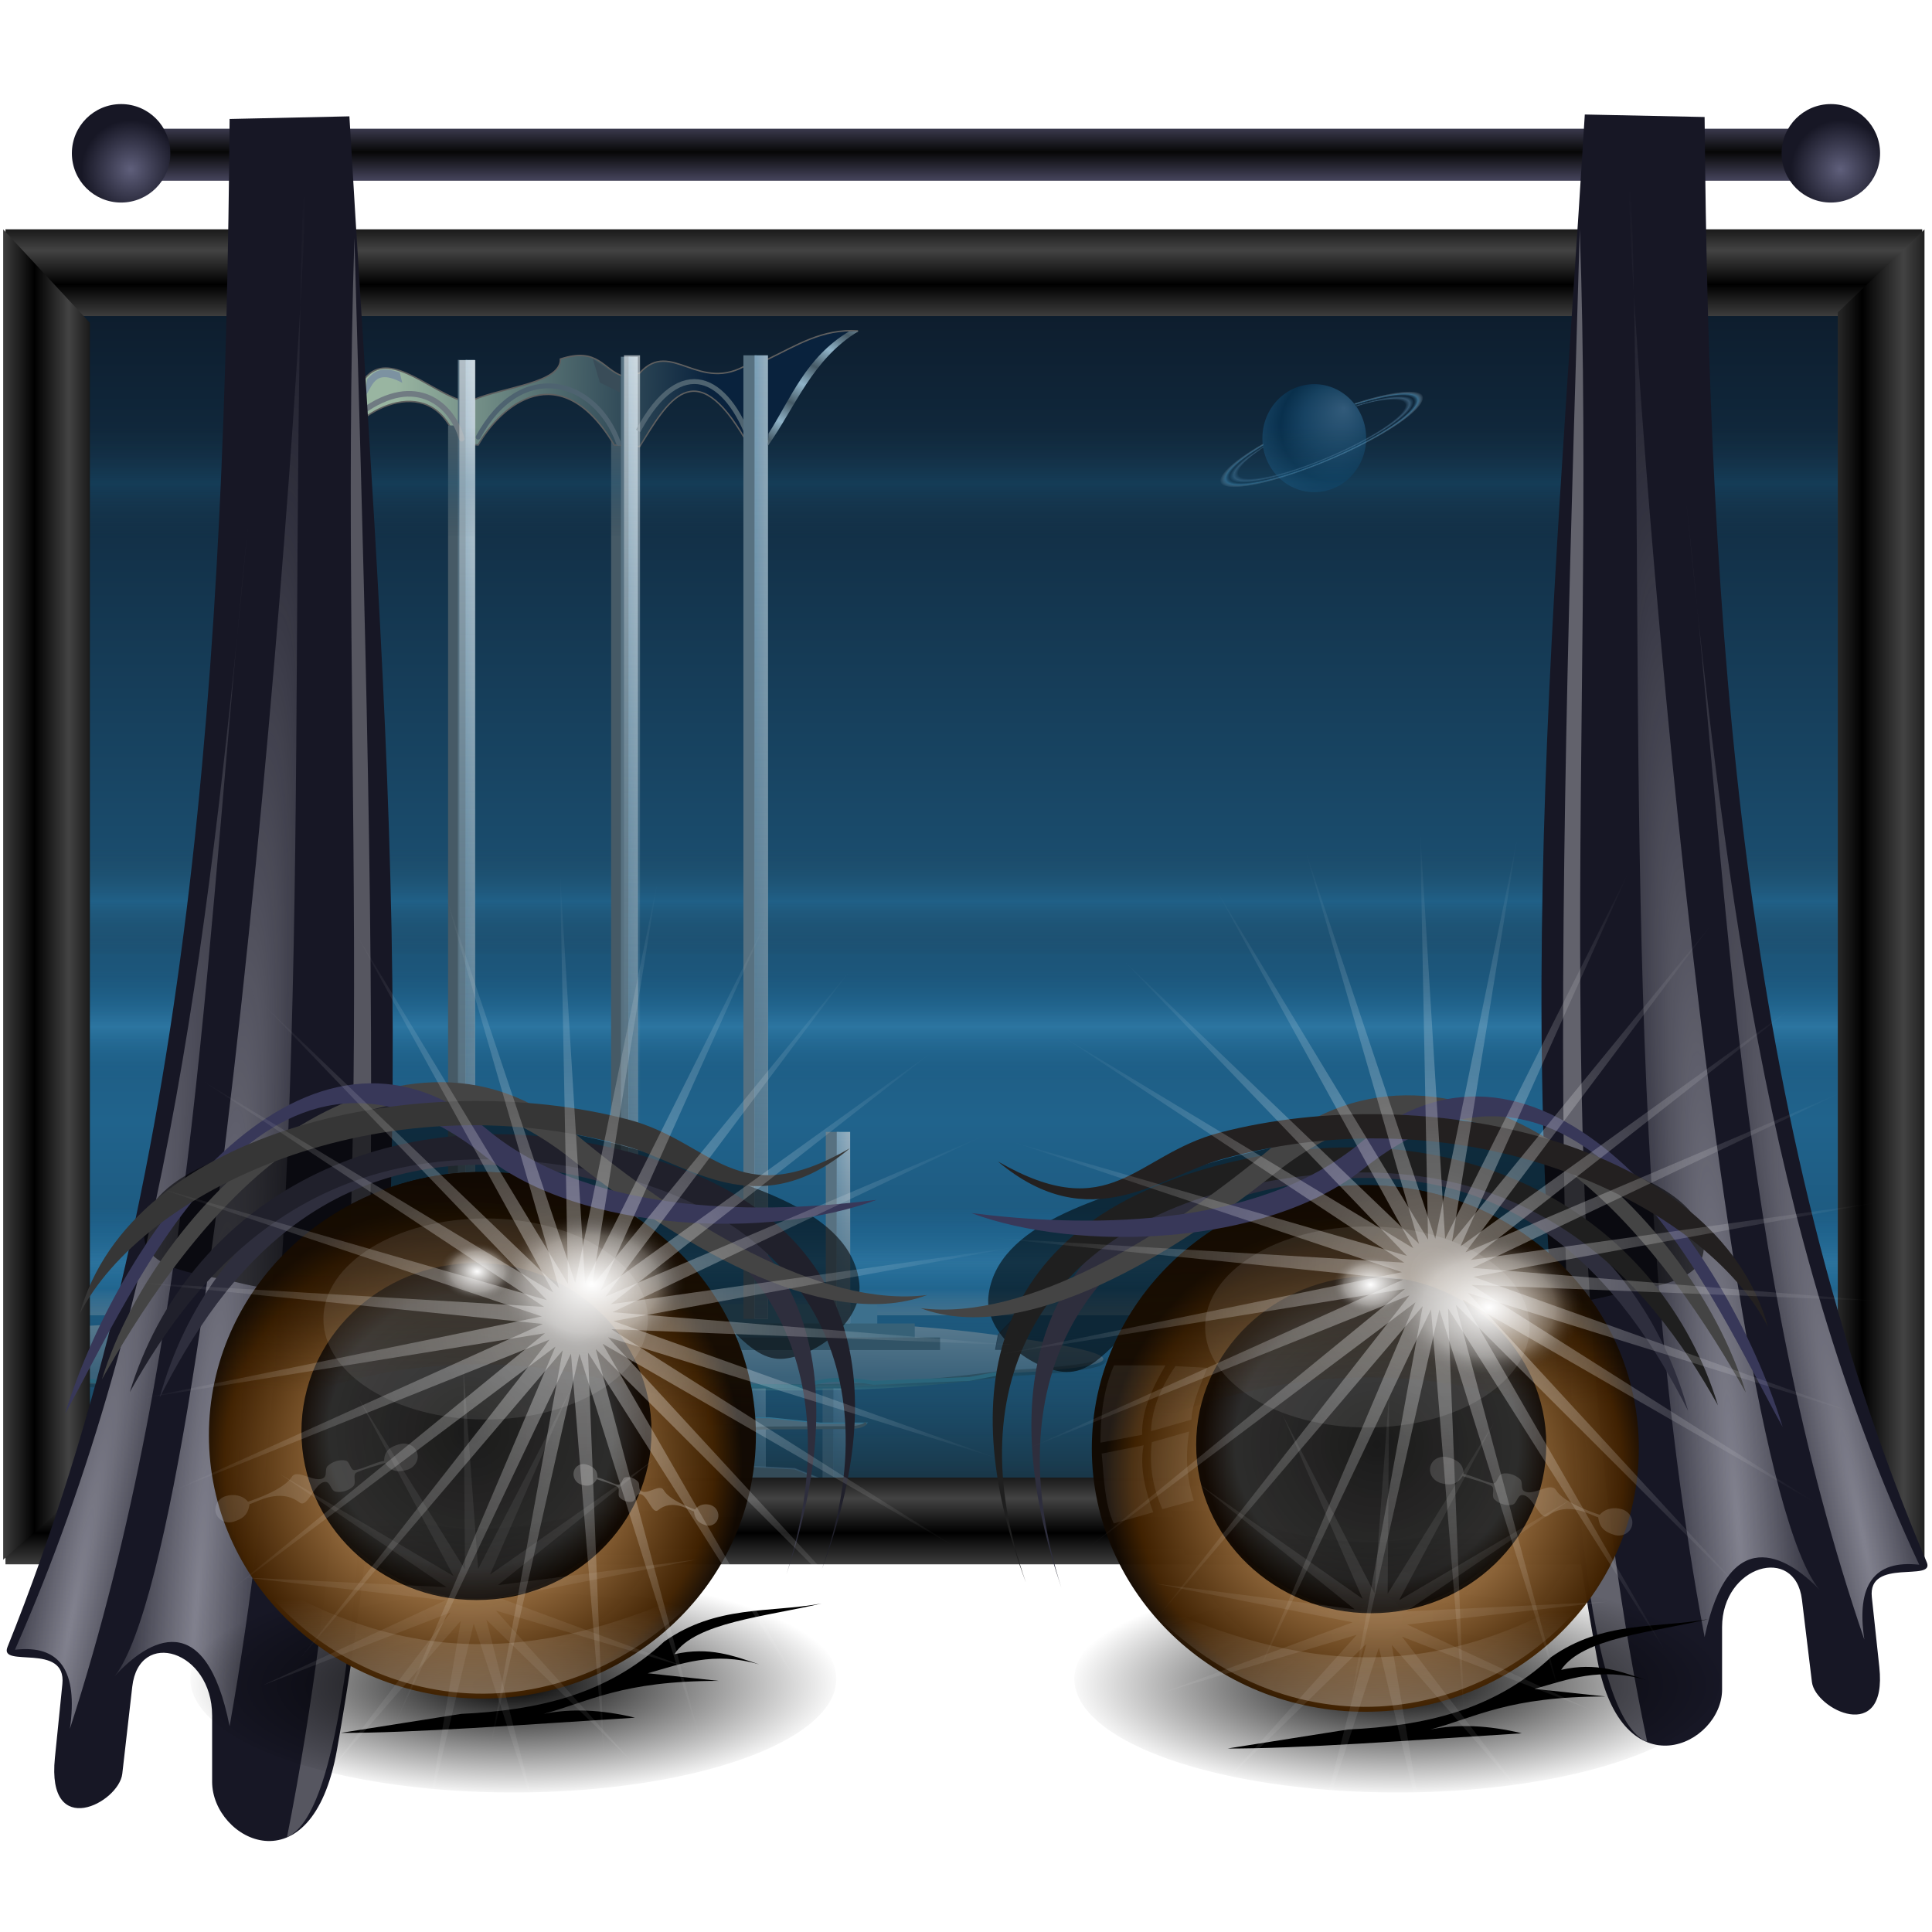 <?xml version="1.0" encoding="UTF-8" standalone="no"?>
<!-- Created with Inkscape (http://www.inkscape.org/) -->
<svg xmlns:dc="http://purl.org/dc/elements/1.1/" xmlns:cc="http://creativecommons.org/ns#" xmlns:rdf="http://www.w3.org/1999/02/22-rdf-syntax-ns#" xmlns:svg="http://www.w3.org/2000/svg" xmlns="http://www.w3.org/2000/svg" xmlns:xlink="http://www.w3.org/1999/xlink" xmlns:sodipodi="http://sodipodi.sourceforge.net/DTD/sodipodi-0.dtd" xmlns:inkscape="http://www.inkscape.org/namespaces/inkscape" width="255" height="255" viewBox="0 0 67.469 67.469" version="1.1" id="svg8" inkscape:version="0.92.5 (2060ec1f9f, 2020-04-08)" sodipodi:docname="hypnotix.svg">
 <defs id="defs2">
  <linearGradient inkscape:collect="always" id="linearGradient1134">
   <stop id="stop1130" stop-color="#ffffff" stop-opacity="0.496"/>
   <stop offset="1" id="stop1132" stop-color="#ffffff" stop-opacity="0"/>
  </linearGradient>
  <linearGradient inkscape:collect="always" id="linearGradient1418">
   <stop id="stop1414" stop-color="#000000" stop-opacity="1"/>
   <stop offset="1" id="stop1416" stop-color="#000000" stop-opacity="0"/>
  </linearGradient>
  <linearGradient id="linearGradient1331">
   <stop id="stop1327" stop-color="#206087" stop-opacity="1"/>
   <stop id="stop1329" offset="1" stop-color="#1f465e" stop-opacity="0"/>
  </linearGradient>
  <clipPath clipPathUnits="userSpaceOnUse" id="clipPath2059">
   <path d="m -10.1,231.685 c 3.559,2.506 4.832,-0.585 2.965,-3.064 -3.182,-4.225 -6.444,-9.84 -12.355,-15.913 -2.595,-2.669 -11.861,-7.808 -11.861,-7.808 0,0 -0.115,-2.188 -0.099,-3.064 0.011,-0.582 -0.566,-0.564 -0.89,-0.297 -0.782,0.645 -2.471,2.57 -2.471,2.57 l -1.68,-0.099 -1.087,-1.581 c -0.297,-0.411 -0.636,-0.346 -0.89,0 -0.545,1.85 -0.879,3.885 -3.459,3.954 l 4.448,3.954 c 7.766,1.553 15.579,5.585 20.262,14.332 0,0 4.526,5.194 7.116,7.018 z" id="path2061" sodipodi:nodetypes="csscsscccccccs" inkscape:connector-curvature="0" stroke-dasharray="none" stroke-opacity="1" fill="#ffffff" fill-rule="evenodd" stroke="none" stroke-linejoin="miter" fill-opacity="1" stroke-linecap="butt" stroke-width="0.048" stroke-miterlimit="4"/>
  </clipPath>
  <clipPath id="clipPath2059-5" clipPathUnits="userSpaceOnUse">
   <path stroke-miterlimit="4" stroke-width="0.048" stroke-linecap="butt" fill-opacity="1" stroke-linejoin="miter" stroke="none" fill-rule="evenodd" fill="#ffffff" stroke-opacity="1" stroke-dasharray="none" inkscape:connector-curvature="0" sodipodi:nodetypes="csscsscccccccs" id="path2061-3" d="m -10.1,231.685 c 3.559,2.506 4.832,-0.585 2.965,-3.064 -3.182,-4.225 -6.444,-9.84 -12.355,-15.913 -2.595,-2.669 -11.861,-7.808 -11.861,-7.808 0,0 -0.115,-2.188 -0.099,-3.064 0.011,-0.582 -0.566,-0.564 -0.89,-0.297 -0.782,0.645 -2.471,2.57 -2.471,2.57 l -1.68,-0.099 -1.087,-1.581 c -0.297,-0.411 -0.636,-0.346 -0.89,0 -0.545,1.85 -0.879,3.885 -3.459,3.954 l 4.448,3.954 c 7.766,1.553 15.579,5.585 20.262,14.332 0,0 4.526,5.194 7.116,7.018 z"/>
  </clipPath>
  <clipPath id="clipPath">
   <path fill-opacity="0.95" stroke="none" fill="#1b1b1b" sodipodi:nodetypes="csssscc" inkscape:connector-curvature="0" id="rect5264" d="m -515.73,435.564 v 5.838 c 0,9.743 -7.844,17.587 -17.587,17.587 h -135.051 c -9.743,0 -17.587,-7.844 -17.587,-17.587 v -5.838 z"/>
  </clipPath>
  <clipPath clipPathUnits="userSpaceOnUse" id="clipPath2059-7">
   <path d="m -10.1,231.685 c 3.559,2.506 4.832,-0.585 2.965,-3.064 -3.182,-4.225 -6.444,-9.84 -12.355,-15.913 -2.595,-2.669 -11.861,-7.808 -11.861,-7.808 0,0 -0.115,-2.188 -0.099,-3.064 0.011,-0.582 -0.566,-0.564 -0.89,-0.297 -0.782,0.645 -2.471,2.57 -2.471,2.57 l -1.68,-0.099 -1.087,-1.581 c -0.297,-0.411 -0.636,-0.346 -0.89,0 -0.545,1.85 -0.879,3.885 -3.459,3.954 l 4.448,3.954 c 7.766,1.553 15.579,5.585 20.262,14.332 0,0 4.526,5.194 7.116,7.018 z" id="path2061-5" sodipodi:nodetypes="csscsscccccccs" inkscape:connector-curvature="0" stroke-dasharray="none" stroke-opacity="1" fill="#ffffff" fill-rule="evenodd" stroke="none" stroke-linejoin="miter" fill-opacity="1" stroke-linecap="butt" stroke-width="0.048" stroke-miterlimit="4"/>
  </clipPath>
  <clipPath clipPathUnits="userSpaceOnUse" id="clipPath1162">
   <path stroke-miterlimit="4" stroke-width="0.071" stroke-linecap="round" fill-opacity="0.347" stroke-linejoin="round" stroke="none" fill="#000000" stroke-opacity="1" stroke-dasharray="none" inkscape:connector-curvature="0" d="m -65.65,239.846 c -9.358,0 -16.952,7.594 -16.952,16.952 0,9.358 7.594,16.941 16.952,16.941 0.292,0 0.579,-0.008 0.868,-0.022 2.123,-0.108 4.148,-0.606 5.995,-1.424 l 2.67,3.971 c -0.226,0.495 -0.245,0.964 -0.011,1.313 l 15.673,23.326 c 0.495,0.737 1.944,0.632 3.248,-0.245 1.304,-0.876 1.964,-2.177 1.468,-2.914 L -51.423,274.417 c -0.233,-0.347 -0.683,-0.499 -1.224,-0.478 l -2.558,-3.804 c 3.96,-3.1 6.507,-7.92 6.507,-13.337 0,-9.358 -7.594,-16.952 -16.952,-16.952 z m 0,2.581 c 7.929,0 14.371,6.442 14.371,14.371 0,7.929 -6.442,14.36 -14.371,14.36 -7.929,0 -14.349,-6.431 -14.349,-14.36 0,-0.248 -0.001,-0.489 0.011,-0.734 0.384,-7.586 6.657,-13.637 14.338,-13.637 z" id="path1164"/>
  </clipPath>
  <linearGradient id="linearGradient3934">
   <stop id="stop3936" stop-color="#1a5477" stop-opacity="0.408"/>
   <stop id="stop3938" offset="1" stop-color="#1c3849" stop-opacity="0"/>
  </linearGradient>
  <linearGradient id="linearGradient3909">
   <stop id="stop3911" stop-color="#000000" stop-opacity="0"/>
   <stop offset="0.821" id="stop3923" stop-color="#6596bb" stop-opacity="0"/>
   <stop offset="0.863" id="stop3921" stop-color="#5f8cae" stop-opacity="1"/>
   <stop offset="0.906" id="stop3919" stop-color="#4685ab" stop-opacity="0"/>
   <stop offset="0.946" id="stop3917" stop-color="#61b5e4" stop-opacity="1"/>
   <stop id="stop3913" offset="1" stop-color="#ffffff" stop-opacity="0"/>
  </linearGradient>
  <linearGradient id="linearGradient3894">
   <stop id="stop3896" stop-color="#60a1d0" stop-opacity="1"/>
   <stop offset="0.628" id="stop3902" stop-color="#216999" stop-opacity="1"/>
   <stop id="stop3898" offset="1" stop-color="#003e68" stop-opacity="1"/>
  </linearGradient>
  <linearGradient id="linearGradient3950">
   <stop id="stop3952" stop-color="#465a66" stop-opacity="1"/>
   <stop id="stop3954" offset="1" stop-color="#90b4c9" stop-opacity="1"/>
  </linearGradient>
  <linearGradient id="linearGradient3940">
   <stop id="stop3942" stop-color="#5b7789" stop-opacity="1"/>
   <stop id="stop3944" offset="1" stop-color="#7894a6" stop-opacity="0"/>
  </linearGradient>
  <linearGradient id="linearGradient3842">
   <stop id="stop3844" stop-color="#ffffff" stop-opacity="0.636"/>
   <stop id="stop3846" offset="1" stop-color="#5d88a0" stop-opacity="0"/>
  </linearGradient>
  <linearGradient id="linearGradient3808">
   <stop id="stop3810" stop-color="#99b5a1" stop-opacity="1"/>
   <stop id="stop3812" offset="1" stop-color="#09223d" stop-opacity="1"/>
  </linearGradient>
  <linearGradient id="linearGradient3873">
   <stop id="stop3875" stop-color="#377b92" stop-opacity="1"/>
   <stop id="stop3877" offset="1" stop-color="#000000" stop-opacity="0"/>
  </linearGradient>
  <linearGradient id="linearGradient3857">
   <stop id="stop3859" stop-color="#3b627a" stop-opacity="1"/>
   <stop id="stop3861" offset="1" stop-color="#658497" stop-opacity="1"/>
  </linearGradient>
  <linearGradient id="linearGradient3817">
   <stop id="stop3819" stop-color="#3d637b" stop-opacity="0"/>
   <stop offset="1" id="stop3821" stop-color="#4f748b" stop-opacity="1"/>
  </linearGradient>
  <linearGradient id="linearGradient3801">
   <stop id="stop3803" stop-color="#7ea2b9" stop-opacity="1"/>
   <stop id="stop3805" offset="1" stop-color="#9eb4c2" stop-opacity="1"/>
  </linearGradient>
  <linearGradient id="linearGradient3789">
   <stop id="stop3791" stop-color="#2c729c" stop-opacity="1"/>
   <stop offset="1" id="stop3793" stop-color="#1b6b9c" stop-opacity="0"/>
  </linearGradient>
  <linearGradient id="linearGradient3777">
   <stop id="stop3779" stop-color="#317fad" stop-opacity="0.728"/>
   <stop id="stop3781" offset="1" stop-color="#145983" stop-opacity="0"/>
  </linearGradient>
  <linearGradient id="linearGradient3767">
   <stop id="stop3769" stop-color="#193749" stop-opacity="1"/>
   <stop id="stop3771" offset="1" stop-color="#257daf" stop-opacity="0"/>
  </linearGradient>
  <linearGradient id="linearGradient3757">
   <stop id="stop3759" stop-color="#20638c" stop-opacity="1"/>
   <stop id="stop3761" offset="1" stop-color="#0d1c2c" stop-opacity="1"/>
  </linearGradient>
  <linearGradient gradientTransform="matrix(0.064,0,0,0.051,-72.135,243.992)" spreadMethod="reflect" gradientUnits="userSpaceOnUse" y2="3.699" x2="363.29" y1="565.47" x1="363.29" id="linearGradient3763" xlink:href="#linearGradient3757" inkscape:collect="always"/>
  <linearGradient gradientTransform="matrix(0.064,0,0,0.051,-72.057,243.987)" gradientUnits="userSpaceOnUse" y2="647.4" x2="522.37" y1="808.23" x1="522.37" id="linearGradient3773" xlink:href="#linearGradient3767" inkscape:collect="always"/>
  <linearGradient spreadMethod="reflect" gradientUnits="userSpaceOnUse" y2="461.04" x2="482.77" y1="500.85" x1="482.77" id="linearGradient3783" xlink:href="#linearGradient3777" inkscape:collect="always" gradientTransform="matrix(0.063,0,0,0.051,-72.565,243.987)"/>
  <linearGradient gradientTransform="matrix(0.065,0,0,0.051,-73.512,239.615)" y2="461.04" x2="482.77" y1="500.85" x1="482.77" spreadMethod="reflect" gradientUnits="userSpaceOnUse" id="linearGradient3787" xlink:href="#linearGradient1331" inkscape:collect="always"/>
  <linearGradient gradientTransform="matrix(0.03,0,0,0.052,-65.541,240.524)" gradientUnits="userSpaceOnUse" y2="433.29" x2="159.08" y1="433.29" x1="144.28" id="linearGradient3807" xlink:href="#linearGradient3801" inkscape:collect="always"/>
  <linearGradient gradientTransform="matrix(0.03,0,0,0.052,-65.541,240.524)" y2="757.32" x2="149.51" y1="102.89" x1="151.71" gradientUnits="userSpaceOnUse" id="linearGradient3823" xlink:href="#linearGradient3817" inkscape:collect="always"/>
  <linearGradient gradientTransform="matrix(0.022,0,0,0.052,-60.334,240.524)" y2="433.29" x2="159.08" y1="433.29" x1="144.28" gradientUnits="userSpaceOnUse" id="linearGradient3831" xlink:href="#linearGradient3801" inkscape:collect="always"/>
  <linearGradient gradientTransform="matrix(0.022,0,0,0.052,-60.334,240.524)" y2="757.32" x2="149.51" y1="102.89" x1="151.71" gradientUnits="userSpaceOnUse" id="linearGradient3833" xlink:href="#linearGradient3817" inkscape:collect="always"/>
  <linearGradient y2="433.29" x2="159.08" y1="433.29" x1="144.28" gradientTransform="matrix(0.022,0,0,0.052,-54.642,240.414)" gradientUnits="userSpaceOnUse" id="linearGradient3841" xlink:href="#linearGradient3801" inkscape:collect="always"/>
  <linearGradient y2="757.32" x2="149.51" y1="102.89" x1="151.71" gradientTransform="matrix(0.022,0,0,0.052,-54.642,240.414)" gradientUnits="userSpaceOnUse" id="linearGradient3843" xlink:href="#linearGradient3817" inkscape:collect="always"/>
  <linearGradient y2="433.29" x2="159.08" y1="433.29" x1="144.28" gradientTransform="matrix(0.032,0,0,0.052,-51.648,240.358)" gradientUnits="userSpaceOnUse" id="linearGradient3851" xlink:href="#linearGradient3801" inkscape:collect="always"/>
  <linearGradient y2="757.32" x2="149.51" y1="102.89" x1="151.71" gradientTransform="matrix(0.032,0,0,0.052,-51.648,240.358)" gradientUnits="userSpaceOnUse" id="linearGradient3853" xlink:href="#linearGradient3817" inkscape:collect="always"/>
  <linearGradient gradientTransform="matrix(0.049,0,0,0.027,-72.375,262.666)" gradientUnits="userSpaceOnUse" y2="605.3" x2="341.02" y1="705.79" x1="340.07" id="linearGradient3863" xlink:href="#linearGradient3857" inkscape:collect="always"/>
  <linearGradient gradientTransform="matrix(0.049,0,0,0.027,-72.375,262.666)" gradientUnits="userSpaceOnUse" y2="692.7" x2="292.15" y1="737.32" x1="293.22" id="linearGradient3879" xlink:href="#linearGradient3873" inkscape:collect="always"/>
  <linearGradient gradientTransform="matrix(0.049,0,0,0.051,-68.115,243.926)" gradientUnits="userSpaceOnUse" y2="73.25" x2="397.83" y1="67.942" x1="173.73" id="linearGradient3814" xlink:href="#linearGradient3808" inkscape:collect="always"/>
  <linearGradient y2="433.29" x2="159.08" y1="433.29" x1="144.28" gradientTransform="matrix(0.032,0,0,0.01,-48.776,272.076)" gradientUnits="userSpaceOnUse" id="linearGradient3828" xlink:href="#linearGradient3801" inkscape:collect="always"/>
  <linearGradient y2="757.32" x2="149.51" y1="102.89" x1="151.71" gradientTransform="matrix(0.032,0,0,0.01,-48.776,272.076)" gradientUnits="userSpaceOnUse" id="linearGradient3830" xlink:href="#linearGradient3817" inkscape:collect="always"/>
  <linearGradient gradientTransform="matrix(0.049,0,0,0.051,-68.115,243.926)" gradientUnits="userSpaceOnUse" y2="598.86" x2="138.64" y1="-5.682" x1="146.59" id="linearGradient3848" xlink:href="#linearGradient3842" inkscape:collect="always"/>
  <linearGradient gradientTransform="matrix(0.049,0,0,0.051,-63.982,244.042)" y2="598.86" x2="138.64" y1="-5.682" x1="146.59" gradientUnits="userSpaceOnUse" id="linearGradient3852" xlink:href="#linearGradient3842" inkscape:collect="always"/>
  <linearGradient y2="598.86" x2="138.64" y1="-5.682" x1="146.59" gradientTransform="matrix(0.049,0,0,0.051,-58.23,243.867)" gradientUnits="userSpaceOnUse" id="linearGradient3856" xlink:href="#linearGradient3842" inkscape:collect="always"/>
  <linearGradient y2="433.29" x2="159.08" y1="433.29" x1="144.28" gradientTransform="matrix(0.644,0,0,0.201,393.484,547.917)" gradientUnits="userSpaceOnUse" id="linearGradient3881" xlink:href="#linearGradient3801" inkscape:collect="always"/>
  <linearGradient y2="757.32" x2="149.51" y1="102.89" x1="151.71" gradientTransform="matrix(0.644,0,0,0.201,393.484,547.917)" gradientUnits="userSpaceOnUse" id="linearGradient3883" xlink:href="#linearGradient3817" inkscape:collect="always"/>
  <linearGradient y2="461.04" x2="482.77" y1="500.85" x1="482.77" spreadMethod="reflect" gradientTransform="matrix(0.063,0,0,0.051,-72.396,252.245)" gradientUnits="userSpaceOnUse" id="linearGradient3936" xlink:href="#linearGradient3789" inkscape:collect="always"/>
  <linearGradient y2="518.33" x2="732.77" y1="541.48" x1="732.77" spreadMethod="pad" gradientTransform="matrix(0.065,0,0,0.051,-72.465,252.245)" gradientUnits="userSpaceOnUse" id="linearGradient3946" xlink:href="#linearGradient3940" inkscape:collect="always"/>
  <linearGradient gradientTransform="matrix(0.049,0,0,0.051,-68.115,243.926)" spreadMethod="reflect" gradientUnits="userSpaceOnUse" y2="41.1" x2="487.11" y1="54.28" x1="480.22" id="linearGradient3956" xlink:href="#linearGradient3950" inkscape:collect="always"/>
  <linearGradient y2="461.04" x2="482.77" y1="500.85" x1="482.77" spreadMethod="reflect" gradientTransform="matrix(0.065,0,0,0.051,-74.501,225.025)" gradientUnits="userSpaceOnUse" id="linearGradient3928" xlink:href="#linearGradient3934" inkscape:collect="always"/>
  <radialGradient r="37.479" fy="85.28" fx="742.71" cy="98.03" cx="734.83" spreadMethod="reflect" gradientUnits="userSpaceOnUse" id="radialGradient3940" xlink:href="#linearGradient3894" inkscape:collect="always"/>
  <radialGradient r="284.48" fy="339.72" fx="-462.58" cy="339.72" cx="-462.58" gradientTransform="matrix(0.254,-0.104,0.021,0.05,837.04,41.451)" gradientUnits="userSpaceOnUse" id="radialGradient3942" xlink:href="#linearGradient3909" inkscape:collect="always"/>
  <linearGradient inkscape:collect="always" xlink:href="#linearGradient3801" id="linearGradient1592" gradientUnits="userSpaceOnUse" gradientTransform="matrix(0.644,0,0,0.201,393.484,547.917)" x1="144.28" y1="433.29" x2="159.08" y2="433.29"/>
  <linearGradient inkscape:collect="always" xlink:href="#linearGradient3817" id="linearGradient1594" gradientUnits="userSpaceOnUse" gradientTransform="matrix(0.644,0,0,0.201,393.484,547.917)" x1="151.71" y1="102.89" x2="149.51" y2="757.32"/>
  <linearGradient inkscape:collect="always" xlink:href="#linearGradient3801" id="linearGradient1596" gradientUnits="userSpaceOnUse" gradientTransform="matrix(0.644,0,0,0.201,393.484,547.917)" x1="144.28" y1="433.29" x2="159.08" y2="433.29"/>
  <linearGradient inkscape:collect="always" xlink:href="#linearGradient3817" id="linearGradient1598" gradientUnits="userSpaceOnUse" gradientTransform="matrix(0.644,0,0,0.201,393.484,547.917)" x1="151.71" y1="102.89" x2="149.51" y2="757.32"/>
  <linearGradient inkscape:collect="always" xlink:href="#linearGradient3801" id="linearGradient1600" gradientUnits="userSpaceOnUse" gradientTransform="matrix(0.644,0,0,0.201,393.484,547.917)" x1="144.28" y1="433.29" x2="159.08" y2="433.29"/>
  <linearGradient inkscape:collect="always" xlink:href="#linearGradient3817" id="linearGradient1602" gradientUnits="userSpaceOnUse" gradientTransform="matrix(0.644,0,0,0.201,393.484,547.917)" x1="151.71" y1="102.89" x2="149.51" y2="757.32"/>
  <linearGradient inkscape:collect="always" xlink:href="#linearGradient3801" id="linearGradient1604" gradientUnits="userSpaceOnUse" gradientTransform="matrix(0.644,0,0,0.201,393.484,547.917)" x1="144.28" y1="433.29" x2="159.08" y2="433.29"/>
  <linearGradient inkscape:collect="always" xlink:href="#linearGradient3817" id="linearGradient1606" gradientUnits="userSpaceOnUse" gradientTransform="matrix(0.644,0,0,0.201,393.484,547.917)" x1="151.71" y1="102.89" x2="149.51" y2="757.32"/>
  <linearGradient id="linearGradient907" inkscape:collect="always">
   <stop id="stop900" stop-color="#1a1a1a" stop-opacity="1"/>
   <stop offset="0.809" id="stop903" stop-color="#2b2b2b" stop-opacity="0.984"/>
   <stop id="stop905" offset="1" stop-color="#110902" stop-opacity="0.984"/>
  </linearGradient>
  <linearGradient inkscape:collect="always" id="linearGradient906">
   <stop id="stop902" stop-color="#ffffff" stop-opacity="0.091"/>
   <stop offset="1" id="stop904" stop-color="#ffffff" stop-opacity="0.062"/>
  </linearGradient>
  <linearGradient id="linearGradient930" inkscape:collect="always">
   <stop id="stop926" stop-color="#ffffff" stop-opacity="0.062"/>
   <stop id="stop928" offset="1" stop-color="#ffffff" stop-opacity="0.074"/>
  </linearGradient>
  <linearGradient inkscape:collect="always" id="linearGradient890">
   <stop id="stop919" stop-color="#030000" stop-opacity="0.349"/>
   <stop offset="1" id="stop921" stop-color="#000000" stop-opacity="0"/>
  </linearGradient>
  <linearGradient id="linearGradient890-6" inkscape:collect="always">
   <stop id="stop886" stop-color="#ffffff" stop-opacity="0.35"/>
   <stop id="stop888" offset="1" stop-color="#ffffff" stop-opacity="0"/>
  </linearGradient>
  <linearGradient inkscape:collect="always" id="linearGradient823">
   <stop id="stop876" stop-color="#2d1800" stop-opacity="0"/>
   <stop offset="1" id="stop880" stop-color="#110902" stop-opacity="1"/>
  </linearGradient>
  <linearGradient id="linearGradient847" inkscape:collect="always">
   <stop id="stop843" stop-color="#ffffff" stop-opacity="1"/>
   <stop offset="0.705" id="stop851" stop-color="#ffffff" stop-opacity="0.294"/>
   <stop id="stop845" offset="1" stop-color="#3d3d3d" stop-opacity="0"/>
  </linearGradient>
  <linearGradient id="linearGradient823-3" inkscape:collect="always">
   <stop id="stop819" stop-color="#ffc88c" stop-opacity="1"/>
   <stop offset="0.895" id="stop827" stop-color="#412201" stop-opacity="0.984"/>
   <stop id="stop821" offset="1" stop-color="#110902" stop-opacity="0.984"/>
  </linearGradient>
  <radialGradient gradientUnits="userSpaceOnUse" gradientTransform="matrix(0.472,0,0,0.454,-33.771,64.571)" r="85.23" fy="141.93" fx="205.68" cy="141.93" cx="205.68" id="radialGradient825" xlink:href="#linearGradient823-3" inkscape:collect="always"/>
  <radialGradient r="85.23" fy="133.17" fx="207.08" cy="133.17" cx="207.08" gradientTransform="matrix(0.302,0,0,0.293,1.009,85.409)" gradientUnits="userSpaceOnUse" id="radialGradient831" xlink:href="#linearGradient907" inkscape:collect="always"/>
  <radialGradient gradientUnits="userSpaceOnUse" gradientTransform="matrix(0.472,0,0,0.351,-31.82,70.551)" r="29.32" fy="91.82" fx="239.77" cy="91.82" cx="239.77" id="radialGradient849" xlink:href="#linearGradient847" inkscape:collect="always"/>
  <radialGradient r="29.32" fy="91.82" fx="239.77" cy="91.82" cx="239.77" gradientTransform="matrix(0.189,0,0,0.141,19.16,87.95)" gradientUnits="userSpaceOnUse" id="radialGradient860" xlink:href="#linearGradient847" inkscape:collect="always"/>
  <linearGradient gradientTransform="matrix(0.472,0,0,0.472,-33.771,62.228)" gradientUnits="userSpaceOnUse" y2="51.53" x2="183.14" y1="120.7" x1="180.67" id="linearGradient874" xlink:href="#linearGradient823" inkscape:collect="always"/>
  <linearGradient gradientTransform="matrix(0.472,0,0,0.472,-33.771,62.228)" gradientUnits="userSpaceOnUse" y2="184.8" x2="213.04" y1="217.61" x1="212.65" id="linearGradient892" xlink:href="#linearGradient890-6" inkscape:collect="always"/>
  <linearGradient gradientTransform="matrix(0.358,0,0,0.472,-10.846,48.234)" y2="187.17" x2="212" y1="213.26" x1="212.65" gradientUnits="userSpaceOnUse" id="linearGradient917" xlink:href="#linearGradient890" inkscape:collect="always"/>
  <radialGradient gradientUnits="userSpaceOnUse" gradientTransform="matrix(0.299,0,0,0.298,2.176,109.862)" r="111.16" fy="128.95" fx="205.78" cy="128.95" cx="205.78" id="radialGradient932" xlink:href="#linearGradient930" inkscape:collect="always"/>
  <filter height="1.287" y="-0.143" width="1.096" x="-0.048" id="filter996" inkscape:collect="always" color-interpolation-filters="sRGB">
   <feGaussianBlur id="feGaussianBlur998" stdDeviation="4.468" inkscape:collect="always"/>
  </filter>
  <radialGradient r="85.23" fy="141.93" fx="205.68" cy="141.93" cx="205.68" gradientTransform="matrix(0.472,0,0,0.454,-294.143,66.507)" gradientUnits="userSpaceOnUse" id="radialGradient1055" xlink:href="#linearGradient823-3" inkscape:collect="always"/>
  <radialGradient r="85.23" fy="133.17" fx="207.08" cy="133.17" cx="207.08" gradientTransform="matrix(0.302,0,0,0.293,-259.363,87.344)" gradientUnits="userSpaceOnUse" id="radialGradient1057" xlink:href="#linearGradient907" inkscape:collect="always"/>
  <linearGradient gradientTransform="matrix(-0.472,0,0,0.472,294.143,64.163)" y2="51.53" x2="183.14" y1="120.7" x1="180.67" gradientUnits="userSpaceOnUse" id="linearGradient1059" xlink:href="#linearGradient823" inkscape:collect="always"/>
  <radialGradient r="29.32" fy="91.82" fx="239.77" cy="91.82" cx="239.77" gradientTransform="matrix(0.472,0,0,0.351,-326.445,73.951)" gradientUnits="userSpaceOnUse" id="radialGradient1061" xlink:href="#linearGradient847" inkscape:collect="always"/>
  <radialGradient r="29.32" fy="91.82" fx="239.77" cy="91.82" cx="239.77" gradientTransform="matrix(0.189,0,0,0.141,-241.212,89.886)" gradientUnits="userSpaceOnUse" id="radialGradient1063" xlink:href="#linearGradient847" inkscape:collect="always"/>
  <linearGradient gradientTransform="matrix(-0.472,0,0,0.472,294.143,64.163)" y2="184.8" x2="213.04" y1="217.61" x1="212.65" gradientUnits="userSpaceOnUse" id="linearGradient1065" xlink:href="#linearGradient890-6" inkscape:collect="always"/>
  <linearGradient y2="187.17" x2="212" y1="213.26" x1="212.65" gradientTransform="matrix(-0.358,0,0,0.472,271.217,50.17)" gradientUnits="userSpaceOnUse" id="linearGradient1067" xlink:href="#linearGradient890" inkscape:collect="always"/>
  <radialGradient r="111.16" fy="128.95" fx="205.78" cy="128.95" cx="205.78" gradientTransform="matrix(0.299,0,0,0.298,-258.917,113.423)" gradientUnits="userSpaceOnUse" id="radialGradient1069" xlink:href="#linearGradient906" inkscape:collect="always"/>
  <filter height="1.086" y="-0.043" width="1.033" x="-0.017" id="filter917" inkscape:collect="always" color-interpolation-filters="sRGB">
   <feGaussianBlur id="feGaussianBlur919" stdDeviation="0.207" inkscape:collect="always"/>
  </filter>
  <filter height="1.128" y="-0.064" width="1.05" x="-0.025" id="filter970" inkscape:collect="always" color-interpolation-filters="sRGB">
   <feGaussianBlur id="feGaussianBlur972" stdDeviation="0.31" inkscape:collect="always"/>
  </filter>
  <filter height="1.201" y="-0.101" width="1.086" x="-0.043" id="filter994" inkscape:collect="always" color-interpolation-filters="sRGB">
   <feGaussianBlur id="feGaussianBlur996" stdDeviation="0.38" inkscape:collect="always"/>
  </filter>
  <clipPath id="clipPath2059-75" clipPathUnits="userSpaceOnUse">
   <path stroke-miterlimit="4" stroke-width="0.048" stroke-linecap="butt" fill-opacity="1" stroke-linejoin="miter" stroke="none" fill-rule="evenodd" fill="#ffffff" stroke-opacity="1" stroke-dasharray="none" inkscape:connector-curvature="0" sodipodi:nodetypes="csscsscccccccs" id="path2061-35" d="m -10.1,231.685 c 3.559,2.506 4.832,-0.585 2.965,-3.064 -3.182,-4.225 -6.444,-9.84 -12.355,-15.913 -2.595,-2.669 -11.861,-7.808 -11.861,-7.808 0,0 -0.115,-2.188 -0.099,-3.064 0.011,-0.582 -0.566,-0.564 -0.89,-0.297 -0.782,0.645 -2.471,2.57 -2.471,2.57 l -1.68,-0.099 -1.087,-1.581 c -0.297,-0.411 -0.636,-0.346 -0.89,0 -0.545,1.85 -0.879,3.885 -3.459,3.954 l 4.448,3.954 c 7.766,1.553 15.579,5.585 20.262,14.332 0,0 4.526,5.194 7.116,7.018 z"/>
  </clipPath>
  <clipPath clipPathUnits="userSpaceOnUse" id="clipPath2059-5-6">
   <path d="m -10.1,231.685 c 3.559,2.506 4.832,-0.585 2.965,-3.064 -3.182,-4.225 -6.444,-9.84 -12.355,-15.913 -2.595,-2.669 -11.861,-7.808 -11.861,-7.808 0,0 -0.115,-2.188 -0.099,-3.064 0.011,-0.582 -0.566,-0.564 -0.89,-0.297 -0.782,0.645 -2.471,2.57 -2.471,2.57 l -1.68,-0.099 -1.087,-1.581 c -0.297,-0.411 -0.636,-0.346 -0.89,0 -0.545,1.85 -0.879,3.885 -3.459,3.954 l 4.448,3.954 c 7.766,1.553 15.579,5.585 20.262,14.332 0,0 4.526,5.194 7.116,7.018 z" id="path2061-3-2" sodipodi:nodetypes="csscsscccccccs" inkscape:connector-curvature="0" stroke-dasharray="none" stroke-opacity="1" fill="#ffffff" fill-rule="evenodd" stroke="none" stroke-linejoin="miter" fill-opacity="1" stroke-linecap="butt" stroke-width="0.048" stroke-miterlimit="4"/>
  </clipPath>
  <clipPath id="clipPath-9">
   <path d="m -515.73,435.564 v 5.838 c 0,9.743 -7.844,17.587 -17.587,17.587 h -135.051 c -9.743,0 -17.587,-7.844 -17.587,-17.587 v -5.838 z" id="rect5264-1" inkscape:connector-curvature="0" sodipodi:nodetypes="csssscc" fill="#1b1b1b" stroke="none" fill-opacity="0.95"/>
  </clipPath>
  <clipPath id="clipPath2059-7-2" clipPathUnits="userSpaceOnUse">
   <path stroke-miterlimit="4" stroke-width="0.048" stroke-linecap="butt" fill-opacity="1" stroke-linejoin="miter" stroke="none" fill-rule="evenodd" fill="#ffffff" stroke-opacity="1" stroke-dasharray="none" inkscape:connector-curvature="0" sodipodi:nodetypes="csscsscccccccs" id="path2061-5-7" d="m -10.1,231.685 c 3.559,2.506 4.832,-0.585 2.965,-3.064 -3.182,-4.225 -6.444,-9.84 -12.355,-15.913 -2.595,-2.669 -11.861,-7.808 -11.861,-7.808 0,0 -0.115,-2.188 -0.099,-3.064 0.011,-0.582 -0.566,-0.564 -0.89,-0.297 -0.782,0.645 -2.471,2.57 -2.471,2.57 l -1.68,-0.099 -1.087,-1.581 c -0.297,-0.411 -0.636,-0.346 -0.89,0 -0.545,1.85 -0.879,3.885 -3.459,3.954 l 4.448,3.954 c 7.766,1.553 15.579,5.585 20.262,14.332 0,0 4.526,5.194 7.116,7.018 z"/>
  </clipPath>
  <clipPath id="clipPath1162-0" clipPathUnits="userSpaceOnUse">
   <path id="path1164-9" d="m -65.65,239.846 c -9.358,0 -16.952,7.594 -16.952,16.952 0,9.358 7.594,16.941 16.952,16.941 0.292,0 0.579,-0.008 0.868,-0.022 2.123,-0.108 4.148,-0.606 5.995,-1.424 l 2.67,3.971 c -0.226,0.495 -0.245,0.964 -0.011,1.313 l 15.673,23.326 c 0.495,0.737 1.944,0.632 3.248,-0.245 1.304,-0.876 1.964,-2.177 1.468,-2.914 L -51.423,274.417 c -0.233,-0.347 -0.683,-0.499 -1.224,-0.478 l -2.558,-3.804 c 3.96,-3.1 6.507,-7.92 6.507,-13.337 0,-9.358 -7.594,-16.952 -16.952,-16.952 z m 0,2.581 c 7.929,0 14.371,6.442 14.371,14.371 0,7.929 -6.442,14.36 -14.371,14.36 -7.929,0 -14.349,-6.431 -14.349,-14.36 0,-0.248 -0.001,-0.489 0.011,-0.734 0.384,-7.586 6.657,-13.637 14.338,-13.637 z" inkscape:connector-curvature="0" stroke-dasharray="none" stroke-opacity="1" fill="#000000" stroke="none" stroke-linejoin="round" fill-opacity="0.347" stroke-linecap="round" stroke-width="0.071" stroke-miterlimit="4"/>
  </clipPath>
  <linearGradient id="linearGradient3912">
   <stop id="stop3914" stop-color="#000000" stop-opacity="1"/>
   <stop offset="1" id="stop3916" stop-color="#434343" stop-opacity="1"/>
  </linearGradient>
  <linearGradient gradientTransform="matrix(0.265,0,0,0.265,-0.618,230.102)" inkscape:collect="always" xlink:href="#linearGradient3912" id="linearGradient3918" x1="123.78" y1="45.48" x2="123.78" y2="40.96" gradientUnits="userSpaceOnUse" spreadMethod="reflect"/>
  <linearGradient inkscape:collect="always" xlink:href="#linearGradient3912" id="linearGradient3922" gradientUnits="userSpaceOnUse" spreadMethod="reflect" x1="123.78" y1="45.48" x2="123.78" y2="40.96" gradientTransform="matrix(0.265,0,0,0.265,-0.618,273.69)"/>
  <linearGradient inkscape:collect="always" xlink:href="#linearGradient3912" id="linearGradient3926" gradientUnits="userSpaceOnUse" gradientTransform="matrix(0,0.184,-0.265,0,12.929,239.89)" spreadMethod="reflect" x1="123.78" y1="45.48" x2="123.78" y2="40.96"/>
  <linearGradient inkscape:collect="always" xlink:href="#linearGradient3912" id="linearGradient3934-6" gradientUnits="userSpaceOnUse" gradientTransform="matrix(0,0.184,-0.265,0,76.996,239.89)" spreadMethod="reflect" x1="123.78" y1="46.4" x2="123.78" y2="40.96"/>
  <radialGradient inkscape:collect="always" xlink:href="#linearGradient1418" id="radialGradient1420" cx="16.829" cy="289.15" fx="16.829" fy="289.15" r="13.498" gradientTransform="matrix(1,0,0,0.34,-1.057,192.645)" gradientUnits="userSpaceOnUse"/>
  <radialGradient inkscape:collect="always" xlink:href="#linearGradient1418" id="radialGradient1424" gradientUnits="userSpaceOnUse" gradientTransform="matrix(1,0,0,0.34,35.093,192.645)" cx="16.829" cy="289.15" fx="16.829" fy="289.15" r="13.498"/>
  <radialGradient inkscape:collect="always" xlink:href="#linearGradient1134" id="radialGradient1136" cx="15.458" cy="276.67" fx="15.458" fy="276.67" r="18.305" gradientTransform="matrix(1,0,0,0.998,0,0.663)" gradientUnits="userSpaceOnUse"/>
  <radialGradient inkscape:collect="always" xlink:href="#linearGradient1134" id="radialGradient1140" gradientUnits="userSpaceOnUse" gradientTransform="matrix(1,0,0,0.998,0,0.663)" cx="15.458" cy="276.67" fx="15.458" fy="276.67" r="18.305"/>
  <filter inkscape:collect="always" id="filter1146" x="-0.012" width="1.024" y="-0.012" height="1.024" color-interpolation-filters="sRGB">
   <feGaussianBlur inkscape:collect="always" stdDeviation="0.181" id="feGaussianBlur1148"/>
  </filter>
  <radialGradient inkscape:collect="always" xlink:href="#linearGradient1134" id="radialGradient1156" gradientUnits="userSpaceOnUse" gradientTransform="matrix(1,0,0,0.998,0,0.663)" cx="15.458" cy="276.67" fx="15.458" fy="276.67" r="18.305"/>
  <radialGradient inkscape:collect="always" xlink:href="#linearGradient1134" id="radialGradient1158" gradientUnits="userSpaceOnUse" gradientTransform="matrix(1,0,0,0.998,0,0.663)" cx="15.458" cy="276.67" fx="15.458" fy="276.67" r="18.305"/>
  <linearGradient id="linearGradient869" inkscape:collect="always">
   <stop id="stop865" stop-color="#e8e8f4" stop-opacity="0.506"/>
   <stop id="stop867" offset="1" stop-color="#fcfcff" stop-opacity="0"/>
  </linearGradient>
  <radialGradient gradientUnits="userSpaceOnUse" gradientTransform="matrix(0.996,-0.087,1.227,14.049,-70.81,-709.968)" r="6.382" fy="58.09" fx="127.95" cy="58.09" cx="127.95" id="radialGradient871" xlink:href="#linearGradient869" inkscape:collect="always"/>
  <filter height="1.027" y="-0.014" width="1.211" x="-0.106" id="filter885" inkscape:collect="always" color-interpolation-filters="sRGB">
   <feGaussianBlur id="feGaussianBlur887" stdDeviation="0.562" inkscape:collect="always"/>
  </filter>
  <radialGradient gradientUnits="userSpaceOnUse" gradientTransform="matrix(0.702,-0.141,1.936,9.623,-96.182,-564.537)" r="7.833" fy="70.64" fx="136.33" cy="70.64" cx="136.33" id="radialGradient897" xlink:href="#linearGradient869" inkscape:collect="always"/>
  <filter height="1.029" y="-0.014" width="1.142" x="-0.071" id="filter903" inkscape:collect="always" color-interpolation-filters="sRGB">
   <feGaussianBlur id="feGaussianBlur905" stdDeviation="0.463" inkscape:collect="always"/>
  </filter>
  <filter height="1.025" y="-0.013" width="1.456" x="-0.228" id="filter913" inkscape:collect="always" color-interpolation-filters="sRGB">
   <feGaussianBlur id="feGaussianBlur915" stdDeviation="0.533" inkscape:collect="always"/>
  </filter>
  <radialGradient r="6.382" fy="58.09" fx="127.95" cy="58.09" cx="127.95" gradientTransform="matrix(0.996,-0.087,1.227,14.049,-70.81,-709.968)" gradientUnits="userSpaceOnUse" id="radialGradient933" xlink:href="#linearGradient869" inkscape:collect="always"/>
  <radialGradient r="7.833" fy="70.64" fx="136.33" cy="70.64" cx="136.33" gradientTransform="matrix(0.702,-0.141,1.936,9.623,-96.182,-564.537)" gradientUnits="userSpaceOnUse" id="radialGradient935" xlink:href="#linearGradient869" inkscape:collect="always"/>
  <linearGradient id="linearGradient853" inkscape:collect="always">
   <stop id="stop849" stop-color="#5f5f7b" stop-opacity="1"/>
   <stop id="stop851-3" offset="1" stop-color="#171725" stop-opacity="1"/>
  </linearGradient>
  <linearGradient id="linearGradient843" inkscape:collect="always">
   <stop id="stop839" stop-color="#070707" stop-opacity="1"/>
   <stop id="stop841" offset="1" stop-color="#434259" stop-opacity="1"/>
  </linearGradient>
  <linearGradient gradientTransform="matrix(2.262,0,0,1.976,202.975,3.449)" spreadMethod="reflect" gradientUnits="userSpaceOnUse" y2="5.917" x2="-41.667" y1="4.25" x1="-41.667" id="linearGradient845" xlink:href="#linearGradient843" inkscape:collect="always"/>
  <radialGradient gradientTransform="matrix(0.527,0,0,0.527,34.509,4.679)" gradientUnits="userSpaceOnUse" r="11.25" fy="17.583" fx="-18.75" cy="17.583" cx="-18.75" id="radialGradient855" xlink:href="#linearGradient853" inkscape:collect="always"/>
  <radialGradient r="11.25" fy="17.583" fx="-18.75" cy="17.583" cx="-18.75" gradientTransform="matrix(0.527,0,0,0.527,240.39,4.679)" gradientUnits="userSpaceOnUse" id="radialGradient859" xlink:href="#linearGradient853" inkscape:collect="always"/>
 </defs>
 <sodipodi:namedview id="base" pagecolor="#ff0000" bordercolor="#666666" borderopacity="1.0" inkscape:pageopacity="0" inkscape:pageshadow="2" inkscape:zoom="3.5058824" inkscape:cx="127.5" inkscape:cy="127.5" inkscape:document-units="px" inkscape:current-layer="layer1" showgrid="false" inkscape:snap-to-guides="false" inkscape:snap-grids="false" inkscape:snap-others="false" inkscape:object-nodes="false" inkscape:snap-nodes="false" inkscape:snap-global="false" inkscape:window-width="1920" inkscape:window-height="1056" inkscape:window-x="0" inkscape:window-y="0" inkscape:window-maximized="1" units="px" showguides="false"/>
 <g inkscape:label="Layer 1" inkscape:groupmode="layer" id="layer1" transform="translate(0,-229.531)">
  <g id="g1410" transform="translate(73.431,-4.151)">
   <rect y="243.85" x="-72.19" height="41.42" width="64.722" id="rect3755" stroke-dasharray="none" stroke-opacity="0.481" fill="url(#linearGradient3763)" stroke="#9ac0cc" stroke-linejoin="round" fill-opacity="1" stroke-linecap="round" stroke-width="0.086" stroke-miterlimit="4"/>
   <g transform="matrix(0.049,0,0,0.051,-62.88,243.591)" id="g3930">
    <circle id="path3124" cx="721.35" cy="105.73" r="36.979" opacity="0.427" fill="url(#radialGradient3940)" stroke="none" fill-opacity="1"/>
    <path d="m 751.657,84.003 c 0,0 6.773,-2.263 12.512,-3.337 11.477,-2.149 19.26,-1.81 20.628,1.528 2.736,6.676 -21.221,22.816 -53.516,36.053 -32.295,13.237 -60.696,18.557 -63.433,11.881 -1.368,-3.338 3.939,-9.043 13.625,-15.568 4.843,-3.262 -3.114,1.062 3.631,-2.417 l -0.246,-4.088 c -8.336,4.299 -7.975,4.454 -13.96,8.485 -11.97,8.063 -18.529,15.113 -16.839,19.238 3.381,8.249 38.48,1.674 78.389,-14.683 39.908,-16.357 69.518,-36.304 66.136,-44.554 -1.691,-4.125 -11.309,-4.544 -25.493,-1.888 -7.092,1.328 -24.28,6.213 -24.28,6.213 z" id="path3904" inkscape:connector-curvature="0" sodipodi:nodetypes="csssssccssssscc" opacity="0.478" fill="url(#radialGradient3942)" stroke="none" fill-opacity="1"/>
   </g>
   <rect id="rect3785" width="64.55" height="3.649" x="-72.21" y="263.34" fill="url(#linearGradient3787)" stroke="none" fill-opacity="1" stroke-width="0.05"/>
   <rect y="275.91" x="-72.15" height="3.707" width="64.68" id="rect3934" fill="url(#linearGradient3936)" stroke="none" fill-opacity="1" stroke-width="0.05"/>
   <rect id="rect3938" width="64.57" height="1.024" x="-72.73" y="278.59" fill="url(#linearGradient3946)" stroke="none" fill-opacity="1" stroke-width="0.05"/>
   <rect y="267.6" x="-72.41" height="3.754" width="64.932" id="rect3775" fill="url(#linearGradient3783)" stroke="none" fill-opacity="1" stroke-width="0.057"/>
   <rect id="rect3862" width="0.559" height="30.943" x="-52.09" y="248.48" fill="#465a66" stroke="none" fill-opacity="1" stroke-width="0.05"/>
   <path sodipodi:nodetypes="ccccccccccccccccccc" inkscape:connector-curvature="0" id="path3038" d="m -64.095,246.165 2.506,3.111 c 0.684,-1.364 3.324,-2.677 4.125,-0.109 l 0.731,0.055 c 0.781,-1.377 2.854,-3.169 4.752,0 l 0.888,0.055 c 0.975,-1.57 1.92,-3.319 3.707,-0.218 l 0.731,0.109 c 0.872,-1.548 1.645,-3.22 3.185,-3.93 -1.241,-0.085 -2.156,0.515 -3.133,0.982 l -0.679,0.164 c -1.742,1.093 -2.705,-0.902 -3.812,0.327 l -0.574,0.109 c -0.711,-0.221 -0.86,-1.03 -2.193,-0.6 0.03,0.835 -1.947,0.971 -3.028,1.419 h -0.522 c -1.162,-0.419 -2.556,-1.808 -3.342,-0.655 l -0.783,-0.218 z" stroke-opacity="1" fill="url(#linearGradient3814)" stroke="#5f5f5f" stroke-linejoin="miter" fill-opacity="1" stroke-linecap="butt" stroke-width="0.05"/>
   <rect y="248.54" x="-57.783" height="30.943" width="0.559" id="rect3860" fill="#465a66" stroke="none" fill-opacity="1" stroke-width="0.05"/>
   <rect id="rect3858" width="0.559" height="30.943" x="-62.03" y="248.6" fill="#465a66" stroke="none" fill-opacity="1" stroke-width="0.05"/>
   <rect y="277.39" x="-72.47" height="7.996" width="64.898" id="rect3765" fill="url(#linearGradient3773)" stroke="none" fill-opacity="1" stroke-width="0.05"/>
   <path sodipodi:nodetypes="sssssssss" inkscape:connector-curvature="0" id="rect3855" d="m -65.848,279.866 h 20.625 c 3.818,0 6.64,0.446 6.892,0.481 4.023,0.559 5.097,1.027 0,1.301 -0.255,0.014 -3.074,0.481 -6.892,0.481 h -20.625 c -3.818,0 -6.892,-0.214 -6.892,-0.481 v -1.301 c 0,-0.266 3.074,-0.481 6.892,-0.481 z" fill="url(#linearGradient3863)" stroke="url(#linearGradient3879)" fill-opacity="1" stroke-width="0.217" stroke-miterlimit="4"/>
   <rect y="279.24" x="-63.834" height="1.583" width="21.04" id="rect3832" fill="#3d708d" stroke="none" fill-opacity="1" stroke-width="0.05"/>
   <rect y="246.25" x="-61.62" height="33.648" width="0.439" id="rect3795" fill="#577181" stroke="none" fill-opacity="1" stroke-width="0.05"/>
   <rect id="rect3799" width="0.439" height="33.648" x="-61.26" y="246.25" fill="url(#linearGradient3807)" stroke="none" fill-opacity="1" stroke-width="0.05"/>
   <rect y="246.25" x="-61.26" height="33.648" width="0.439" id="rect3815" fill="url(#linearGradient3823)" stroke="none" fill-opacity="1" stroke-width="0.05"/>
   <rect id="rect3825" width="0.324" height="33.648" x="-57.44" y="246.25" fill="#577181" stroke="none" fill-opacity="1" stroke-width="0.05"/>
   <rect y="246.25" x="-57.17" height="33.648" width="0.324" id="rect3827" fill="url(#linearGradient3831)" stroke="none" fill-opacity="1" stroke-width="0.05"/>
   <rect id="rect3829" width="0.324" height="33.648" x="-57.17" y="246.25" fill="url(#linearGradient3833)" stroke="none" fill-opacity="1" stroke-width="0.05"/>
   <rect y="248.64" x="-72.3" height="3.754" width="64.745" id="rect3926" fill="url(#linearGradient3928)" stroke="none" fill-opacity="1" stroke-width="0.05"/>
   <rect y="246.14" x="-51.747" height="33.648" width="0.324" id="rect3835" fill="#577181" stroke="none" fill-opacity="1" stroke-width="0.05"/>
   <rect id="rect3837" width="0.324" height="33.648" x="-51.48" y="246.14" fill="url(#linearGradient3841)" stroke="none" fill-opacity="1" stroke-width="0.05"/>
   <path d="m -51.146,248.73 c 1.508,-2.779 3.118,-1.861 3.916,0.382" id="path3820" inkscape:connector-curvature="0" sodipodi:nodetypes="cc" stroke-dasharray="none" stroke-opacity="1" fill="none" stroke="#4e6370" stroke-linejoin="miter" stroke-linecap="butt" stroke-width="0.171" stroke-miterlimit="4"/>
   <rect y="246.14" x="-51.48" height="33.648" width="0.324" id="rect3839" fill="url(#linearGradient3843)" stroke="none" fill-opacity="1" stroke-width="0.05"/>
   <rect id="rect3845" width="0.468" height="33.648" x="-47.47" y="246.09" fill="#577181" stroke="none" fill-opacity="1" stroke-width="0.05"/>
   <rect y="246.09" x="-47.08" height="33.648" width="0.468" id="rect3847" fill="url(#linearGradient3851)" stroke="none" fill-opacity="1" stroke-width="0.05"/>
   <rect id="rect3849" width="0.468" height="33.648" x="-47.08" y="246.09" fill="url(#linearGradient3853)" stroke="none" fill-opacity="1" stroke-width="0.05"/>
   <path sodipodi:nodetypes="cc" inkscape:connector-curvature="0" id="path3816" d="m -60.792,248.064 c 1.898,-1.373 3.158,-0.244 3.485,0.939" stroke-dasharray="none" stroke-opacity="1" fill="none" stroke="#707b82" stroke-linejoin="miter" stroke-linecap="round" stroke-width="0.196" stroke-miterlimit="4"/>
   <path sodipodi:nodetypes="cc" inkscape:connector-curvature="0" id="path3818" d="m -56.733,248.948 c 1.508,-2.779 4.11,-2.025 4.908,0.218" stroke-dasharray="none" stroke-opacity="1" fill="none" stroke="#4e6370" stroke-linejoin="miter" stroke-linecap="round" stroke-width="0.171" stroke-miterlimit="4"/>
   <rect y="273.21" x="-44.593" height="6.685" width="0.468" id="rect3822" fill="#577181" stroke="none" fill-opacity="1" stroke-width="0.05"/>
   <rect id="rect3824" width="0.468" height="6.685" x="-44.21" y="273.21" fill="url(#linearGradient3828)" stroke="none" fill-opacity="1" stroke-width="0.05"/>
   <rect y="273.21" x="-44.21" height="6.685" width="0.468" id="rect3826" fill="url(#linearGradient3830)" stroke="none" fill-opacity="1" stroke-width="0.05"/>
   <rect id="rect3834" width="23.34" height="0.928" x="-64.826" y="279.9" fill="#376177" stroke="none" fill-opacity="1" stroke-width="0.05"/>
   <rect y="280.39" x="-66.03" height="0.437" width="25.429" id="rect3836" fill="#315366" stroke="none" fill-opacity="1" stroke-width="0.05"/>
   <path sodipodi:nodetypes="ccccccccccc" inkscape:connector-curvature="0" id="path3838" d="m -72.114,281.708 2.036,0.219 3.864,0.044 c 1.358,0.061 2.301,0.401 4.282,0.044 1.771,-0.174 2.448,-0.042 3.446,0 l 3.237,-0.132 c 1.358,-0.188 2.715,0.087 4.073,0.132 l 5.796,0.088 c 0.908,-0.345 1.683,-0.244 2.454,-0.132 l 3.342,-0.132 1.149,-0.219" stroke-dasharray="none" stroke-opacity="1" fill="none" stroke="#2a657b" stroke-linejoin="miter" stroke-linecap="butt" stroke-width="0.135" stroke-miterlimit="4"/>
   <rect y="246.14" x="-61.53" height="28.14" width="0.559" id="rect3840" fill="url(#linearGradient3848)" stroke="none" fill-opacity="1" stroke-width="0.05"/>
   <rect id="rect3850" width="0.559" height="28.14" x="-57.39" y="246.26" fill="url(#linearGradient3852)" stroke="none" fill-opacity="1" stroke-width="0.05"/>
   <rect y="246.09" x="-51.639" height="28.14" width="0.559" id="rect3854" fill="url(#linearGradient3856)" stroke="none" fill-opacity="1" stroke-width="0.05"/>
   <path sodipodi:nodetypes="ccccc" inkscape:connector-curvature="0" id="path3864" d="m -64.004,246.287 2.461,2.449 -0.383,0.169 -2.461,-2.619 z" stroke-opacity="1" fill="#465a66" stroke="#264256" stroke-linejoin="miter" fill-opacity="1" stroke-linecap="butt" stroke-width="0.05"/>
   <path d="m -52.731,246.21 0.958,0.678 -0.015,0.493 -0.693,-0.339 z" id="path3866" inkscape:connector-curvature="0" sodipodi:nodetypes="ccccc" fill="#394c58" stroke="none" fill-opacity="1" stroke-width="0.05"/>
   <path sodipodi:nodetypes="ccccc" inkscape:connector-curvature="0" id="path3868" d="m -60.606,246.921 c 0.222,-0.24 0.452,-0.472 1.135,-0.231 l 0.088,0.359 c -1.027,-0.536 -1.023,0.167 -1.323,0.504 z" fill="#7c92a1" stroke="none" fill-opacity="1" stroke-width="0.05"/>
   <g transform="matrix(0.049,0,0,0.027,-68.157,266.776)" id="g3876" opacity="0.332">
    <rect y="570.07" x="478.59" height="130.12" width="9.522" id="rect3870" fill="#577181" stroke="none" fill-opacity="1"/>
    <rect id="rect3872" width="9.522" height="130.12" x="486.33" y="570.07" fill="url(#linearGradient1592)" stroke="none" fill-opacity="1"/>
    <rect y="570.07" x="486.33" height="130.12" width="9.522" id="rect3874" fill="url(#linearGradient1594)" stroke="none" fill-opacity="1"/>
   </g>
   <g id="g3885" transform="matrix(0.049,0,0,0.027,-70.989,266.776)" opacity="0.332">
    <rect id="rect3887" width="9.522" height="130.12" x="478.59" y="570.07" fill="#577181" stroke="none" fill-opacity="1"/>
    <rect y="570.07" x="486.33" height="130.12" width="9.522" id="rect3889" fill="url(#linearGradient1596)" stroke="none" fill-opacity="1"/>
    <rect id="rect3891" width="9.522" height="130.12" x="486.33" y="570.07" fill="url(#linearGradient1598)" stroke="none" fill-opacity="1"/>
   </g>
   <g transform="matrix(0.049,0,0,0.027,-75.738,266.689)" id="g3897" opacity="0.332">
    <rect y="570.07" x="478.59" height="130.12" width="9.522" id="rect3899" fill="#577181" stroke="none" fill-opacity="1"/>
    <rect id="rect3901" width="9.522" height="130.12" x="486.33" y="570.07" fill="url(#linearGradient1600)" stroke="none" fill-opacity="1"/>
    <rect y="570.07" x="486.33" height="130.12" width="9.522" id="rect3903" fill="url(#linearGradient1602)" stroke="none" fill-opacity="1"/>
   </g>
   <g id="g3909" transform="matrix(0.049,0,0,0.027,-81.319,266.602)" opacity="0.332">
    <rect id="rect3911" width="9.522" height="130.12" x="478.59" y="570.07" fill="#577181" stroke="none" fill-opacity="1"/>
    <rect y="570.07" x="486.33" height="130.12" width="9.522" id="rect3913" fill="url(#linearGradient1604)" stroke="none" fill-opacity="1"/>
    <rect id="rect3915" width="9.522" height="130.12" x="486.33" y="570.07" fill="url(#linearGradient1606)" stroke="none" fill-opacity="1"/>
   </g>
   <g transform="matrix(0.049,0,0,0.027,-85.859,266.646)" id="g3921" opacity="0.332">
    <rect y="570.07" x="478.59" height="130.12" width="9.522" id="rect3923" fill="#577181" stroke="none" fill-opacity="1"/>
    <rect id="rect3925" width="9.522" height="130.12" x="486.33" y="570.07" fill="url(#linearGradient3881)" stroke="none" fill-opacity="1"/>
    <rect y="570.07" x="486.33" height="130.12" width="9.522" id="rect3927" fill="url(#linearGradient3883)" stroke="none" fill-opacity="1"/>
   </g>
   <path d="m -43.776,245.253 c -1.516,0.912 -2.02,2.312 -2.818,3.57 l -0.019,0.426 c 0.974,-1.379 1.538,-3.008 3.153,-3.996 z" id="path3948" inkscape:connector-curvature="0" sodipodi:nodetypes="ccccc" fill="url(#linearGradient3956)" stroke="none" fill-opacity="1" stroke-width="0.05"/>
   <path sodipodi:nodetypes="ccccc" inkscape:connector-curvature="0" id="path3962" d="m -38.567,280.285 -0.097,0.519 0.665,-0.002 -0.083,-1.028 z" stroke-opacity="1" fill="#2b495c" stroke="#264256" stroke-linejoin="miter" fill-opacity="1" stroke-linecap="butt" stroke-width="0.032"/>
   <path d="m -38.097,279.815 -0.283,0.709 0.157,0.23 0.152,-0.002 0.02,-0.376 z" id="path3964" inkscape:connector-curvature="0" sodipodi:nodetypes="cccccc" fill="#60737e" stroke="none" fill-opacity="1" stroke-width="0.05"/>
   <path inkscape:connector-curvature="0" id="path3966" d="m -62.583,285.43 18.399,0.135 -1.492,-0.592 -2.599,-0.135 -2.882,0.188 -3.294,-0.403 -1.673,0.296 -2.548,0.242 -2.367,-0.188 z" stroke-opacity="0.421" fill="#344b58" stroke="#456f89" stroke-linejoin="miter" fill-opacity="1" stroke-linecap="butt" stroke-width="0.05"/>
   <g transform="matrix(0.049,0,0,0.051,-68.115,243.926)" id="g3972">
    <path d="m 358.115,769.11 81.675,0.842 36.649,3.649 h 32.461 c -2.65,1.71 -4.536,3.556 -19.372,3.088 l -54.974,0.281 -41.885,3.088 -56.545,-3.368 -60.733,-1.684 c 16.108,-3.641 52.417,-4.329 82.723,-5.894 z" id="path3968" inkscape:connector-curvature="0" sodipodi:nodetypes="cccccccccc" stroke-opacity="1" fill="#4a6879" stroke="#327290" stroke-linejoin="miter" fill-opacity="1" stroke-linecap="butt" stroke-width="0.732"/>
    <path sodipodi:nodetypes="ccccc" inkscape:connector-curvature="0" id="path3958" d="m 406.67,751.88 9.292,22.606 -20.463,-0.063 1.835,-25.418 z" stroke-opacity="1" fill="#2b495c" stroke="#264256" stroke-linejoin="miter" fill-opacity="1" stroke-linecap="butt" stroke-width="1"/>
    <path d="m 398.187,750.577 8.087,3.082 8.287,20.827 -7.578,-0.063 -3.049,-15.145 z" id="path3960" inkscape:connector-curvature="0" sodipodi:nodetypes="cccccc" fill="#60737e" stroke="none" fill-opacity="1"/>
    <path sodipodi:nodetypes="cccccc" inkscape:connector-curvature="0" id="path3970" d="m 508.901,773.601 c -2.65,1.71 -4.536,3.556 -19.372,3.088 l -54.974,0.281 -41.885,3.088 -56.545,-3.368 -60.733,-1.684" stroke-dasharray="none" stroke-opacity="1" fill="none" stroke="#36505d" stroke-linejoin="miter" stroke-linecap="butt" stroke-width="2" stroke-miterlimit="4"/>
   </g>
   <g transform="matrix(-0.033,0,0,0.035,-39.735,255.837)" id="g3978">
    <path sodipodi:nodetypes="cccccccccc" inkscape:connector-curvature="0" id="path3980" d="m 358.115,769.11 81.675,0.842 36.649,3.649 h 32.461 c -2.65,1.71 -4.536,3.556 -19.372,3.088 l -54.974,0.281 -41.885,3.088 -56.545,-3.368 -60.733,-1.684 c 16.108,-3.641 52.417,-4.329 82.723,-5.894 z" stroke-opacity="1" fill="#4a6879" stroke="#327290" stroke-linejoin="miter" fill-opacity="1" stroke-linecap="butt" stroke-width="0.732"/>
    <path d="m 407.254,753.561 3.45,20.447 -15.206,0.415 3.942,-25.155 z" id="path3982" inkscape:connector-curvature="0" sodipodi:nodetypes="ccccc" stroke-opacity="1" fill="#2b495c" stroke="#264256" stroke-linejoin="miter" fill-opacity="1" stroke-linecap="butt" stroke-width="1"/>
    <path sodipodi:nodetypes="cccccc" inkscape:connector-curvature="0" id="path3984" d="m 400.256,750.446 4.916,6.299 -2.559,16.306 -5.189,-0.063 2.208,-15.623 z" fill="#60737e" stroke="none" fill-opacity="1"/>
    <path d="m 508.901,773.601 c -2.65,1.71 -4.536,3.556 -19.372,3.088 l -54.974,0.281 -41.885,3.088 -56.545,-3.368 -60.733,-1.684" id="path3986" inkscape:connector-curvature="0" sodipodi:nodetypes="cccccc" stroke-dasharray="none" stroke-opacity="1" fill="none" stroke="#36505d" stroke-linejoin="miter" stroke-linecap="butt" stroke-width="2" stroke-miterlimit="4"/>
   </g>
  </g>
  <g transform="translate(0.331,-2.68)" id="layer1-2" inkscape:label="Layer 1">
   <rect y="240.22" x="-0.14" height="3.03" width="66.936" id="rect3910" fill="url(#linearGradient3918)" stroke="none" fill-opacity="1" stroke-width="0.265"/>
   <rect id="rect3920" width="66.936" height="3.03" x="-0.14" y="283.81" fill="url(#linearGradient3922)" stroke="none" fill-opacity="1" stroke-width="0.265"/>
   <path sodipodi:nodetypes="ccccc" inkscape:connector-curvature="0" id="rect3924" d="m 2.808,243.484 v 40.537 l -3.028,2.658 v -46.457 z" fill="url(#linearGradient3926)" stroke="none" fill-opacity="1" stroke-width="0.265"/>
   <path sodipodi:nodetypes="ccccc" inkscape:connector-curvature="0" id="rect3928" d="m 66.876,240.222 v 46.457 l -3.028,-2.779 v -40.779 z" fill="url(#linearGradient3934-6)" stroke="none" fill-opacity="1" stroke-width="0.265"/>
  </g>
  <g id="g1227" transform="matrix(0.29,0,0,0.29,-2.581,231.402)">
   <rect y="9.05" x="20.849" height="6.259" width="205.88" id="rect837" opacity="1" stroke-dasharray="none" stroke-opacity="1" fill="url(#linearGradient845)" stroke="none" stroke-linejoin="round" fill-opacity="1" stroke-linecap="round" stroke-width="1.692" stroke-dashoffset="0" stroke-miterlimit="4"/>
   <circle r="5.929" cy="12.01" cx="23.484" id="path847" opacity="1" stroke-dasharray="none" stroke-opacity="1" fill="url(#radialGradient855)" stroke="none" stroke-linejoin="round" fill-opacity="1" stroke-linecap="round" stroke-width="0.422" stroke-dashoffset="0" stroke-miterlimit="4"/>
   <circle id="circle857" cx="229.37" cy="12.01" r="5.929" opacity="1" stroke-dasharray="none" stroke-opacity="1" fill="url(#radialGradient859)" stroke="none" stroke-linejoin="round" fill-opacity="1" stroke-linecap="round" stroke-width="0.422" stroke-dashoffset="0" stroke-miterlimit="4"/>
  </g>
  <g id="g931" transform="matrix(-0.523,0,0,0.553,73.742,233.133)">
   <path d="M 117.667,0.833 125.667,1 c 0.292,33.774 2.433,67.334 14.833,96.5 0.575,1.352 -3.952,-0.327 -3.667,2.333 L 137.333,104.5 c 0.56,5.229 -4.278,2.829 -4.5,1 L 132.167,100 c -0.449,-3.702 -5.333,-2.293 -5.333,1.833 V 106 c 0,3.696 -6.655,6.933 -8.333,-2 -6.534,-34.777 -2.914,-68.996 -0.833,-103.167 z" id="path923" inkscape:connector-curvature="0" sodipodi:nodetypes="ccssssssssc" stroke-opacity="1" fill="#171725" stroke="none" stroke-linejoin="miter" fill-opacity="1" stroke-linecap="butt" stroke-width="1"/>
   <path d="m 120.667,2.833 c -0.971,0.86 5.432,87.737 12.667,96.5 -2.218,-2.316 -6.07,-4.47 -7.667,3.167 -5.981,-31.784 -3.762,-66.302 -5,-99.667 z" id="path925" inkscape:connector-curvature="0" sodipodi:nodetypes="cccc" stroke-opacity="1" fill="url(#radialGradient933)" filter="url(#filter885)" stroke="none" stroke-linejoin="miter" fill-opacity="1" stroke-linecap="butt" stroke-width="1"/>
   <path d="m 124.333,25.667 c 2.909,25.973 3.39,51.841 12,77 -0.556,-3.667 0.667,-5.333 3.667,-5 -10.344,-22.132 -13.121,-46.836 -15.667,-72 z" id="path927" inkscape:connector-curvature="0" sodipodi:nodetypes="cccc" stroke-opacity="1" fill="url(#radialGradient935)" filter="url(#filter903)" stroke="none" stroke-linejoin="miter" fill-opacity="1" stroke-linecap="butt" stroke-width="1"/>
   <path d="m 117.333,8.5 c 1.154,33.667 -2.564,67.333 4.5,101 -7.84,-3.16 -5.496,-66.75 -4.5,-101 z" id="path929" inkscape:connector-curvature="0" sodipodi:nodetypes="ccc" stroke-opacity="1" fill="#fcfcff" filter="url(#filter913)" stroke="none" stroke-linejoin="miter" fill-opacity="0.273" stroke-linecap="butt" stroke-width="1"/>
  </g>
  <g id="g921" transform="matrix(0.523,0,0,0.523,-6.196,233.094)">
   <path sodipodi:nodetypes="ccssssssssc" inkscape:connector-curvature="0" id="path861" d="M 117.667,0.833 125.667,1 c 0.292,33.774 2.433,67.334 14.833,96.5 0.575,1.352 -3.952,-0.327 -3.667,2.333 L 137.333,104.5 c 0.56,5.229 -4.278,2.829 -4.5,1 L 132.167,100 c -0.449,-3.702 -5.333,-2.293 -5.333,1.833 V 106 c 0,3.696 -6.655,6.933 -8.333,-2 -6.534,-34.777 -2.914,-68.996 -0.833,-103.167 z" stroke-opacity="1" fill="#171725" stroke="none" stroke-linejoin="miter" fill-opacity="1" stroke-linecap="butt" stroke-width="1"/>
   <path sodipodi:nodetypes="cccc" inkscape:connector-curvature="0" id="path863" d="m 120.667,2.833 c -0.971,0.86 5.432,87.737 12.667,96.5 -2.218,-2.316 -6.07,-4.47 -7.667,3.167 -5.981,-31.784 -3.762,-66.302 -5,-99.667 z" stroke-opacity="1" fill="url(#radialGradient871)" filter="url(#filter885)" stroke="none" stroke-linejoin="miter" fill-opacity="1" stroke-linecap="butt" stroke-width="1"/>
   <path sodipodi:nodetypes="cccc" inkscape:connector-curvature="0" id="path889" d="m 124.333,25.667 c 2.909,25.973 3.39,51.841 12,77 -0.556,-3.667 0.667,-5.333 3.667,-5 -10.344,-22.132 -13.121,-46.836 -15.667,-72 z" stroke-opacity="1" fill="url(#radialGradient897)" filter="url(#filter903)" stroke="none" stroke-linejoin="miter" fill-opacity="1" stroke-linecap="butt" stroke-width="1"/>
   <path sodipodi:nodetypes="ccc" inkscape:connector-curvature="0" id="path907" d="m 117.333,8.5 c 1.154,33.667 -2.564,67.333 4.5,101 -7.84,-3.16 -5.496,-66.75 -4.5,-101 z" stroke-opacity="1" fill="#fcfcff" filter="url(#filter913)" stroke="none" stroke-linejoin="miter" fill-opacity="0.327" stroke-linecap="butt" stroke-width="1"/>
  </g>
  <g id="g1293" transform="matrix(0.854,0,0,0.854,4.457,39.909)">
   <path stroke-miterlimit="4" id="path1422" sodipodi:type="arc" sodipodi:cx="51.92226" sodipodi:cy="290.69839" sodipodi:rx="13.20697" sodipodi:ry="4.6413064" sodipodi:start="5.2602827" sodipodi:end="4.0428458" sodipodi:open="true" d="m 58.802,286.736 a 13.207,4.641 0 0 1 5.938,5.081 13.207,4.641 0 0 1 -12.014,3.514 13.207,4.641 0 0 1 -13.139,-2.975 13.207,4.641 0 0 1 4.139,-5.297" opacity="1" stroke-dasharray="none" stroke-opacity="0" paint-order="normal" fill="url(#radialGradient1424)" fill-rule="evenodd" stroke="#000000" stroke-linejoin="round" fill-opacity="1" stroke-linecap="round" stroke-width="0.582" stroke-dashoffset="0"/>
   <path stroke-miterlimit="4" d="m 22.652,286.736 a 13.207,4.641 0 0 1 5.938,5.081 13.207,4.641 0 0 1 -12.014,3.514 13.207,4.641 0 0 1 -13.139,-2.975 13.207,4.641 0 0 1 4.139,-5.297" sodipodi:open="true" sodipodi:end="4.0428458" sodipodi:start="5.2602827" sodipodi:ry="4.6413064" sodipodi:rx="13.20697" sodipodi:cy="290.69839" sodipodi:cx="15.772895" sodipodi:type="arc" id="path1412" opacity="1" stroke-dasharray="none" stroke-opacity="0" paint-order="normal" fill="url(#radialGradient1420)" fill-rule="evenodd" stroke="#000000" stroke-linejoin="round" fill-opacity="1" stroke-linecap="round" stroke-width="0.582" stroke-dashoffset="0"/>
   <g transform="matrix(0.278,0,0,0.278,-3.632,245.984)" id="g1915">
    <path d="m 133.597,85.375 c 45.421,11.273 95.588,-9.022 140.316,4.743 11.319,3.483 18.269,20.285 30.04,18.972 10.926,-1.218 24.429,-12.383 23.32,-23.32 C 324.932,62.685 291.189,54.752 269.17,47.431 230.847,34.688 187.069,29.276 148.221,40.316 c -17.193,4.886 -45.3,13.013 -43.874,30.83 0.865,10.808 18.726,11.617 29.249,14.229 z" id="path934" inkscape:connector-curvature="0" sodipodi:nodetypes="ssssssss" transform="matrix(0.472,0,0,0.472,-33.771,62.228)" stroke-opacity="1" fill="#000000" filter="url(#filter996)" stroke="none" stroke-linejoin="miter" fill-opacity="0.556" stroke-linecap="butt" stroke-width="1"/>
    <ellipse stroke-miterlimit="4" id="path817" cx="65.25" cy="124.99" rx="40.23" ry="38.73" opacity="1" stroke-dasharray="none" stroke-opacity="1" fill="url(#radialGradient825)" stroke="none" stroke-linejoin="round" fill-opacity="1" stroke-linecap="round" stroke-width="0.472" stroke-dashoffset="0"/>
    <ellipse stroke-miterlimit="4" ry="24.787" rx="25.749" cy="124.44" cx="64.38" id="ellipse829" opacity="1" stroke-dasharray="none" stroke-opacity="1" fill="url(#radialGradient831)" stroke="none" stroke-linejoin="round" fill-opacity="1" stroke-linecap="round" stroke-width="0.302" stroke-dashoffset="0"/>
    <path stroke-miterlimit="4" d="m 105.486,124.99 c -21.012,-10.178 -47.554,-17.235 -80.465,0 0,-21.39 18.013,-38.73 40.232,-38.73 22.22,1e-6 40.232,17.34 40.232,38.73 z" id="ellipse872" inkscape:connector-curvature="0" sodipodi:nodetypes="ccsc" opacity="1" stroke-dasharray="none" stroke-opacity="1" fill="url(#linearGradient874)" stroke="none" stroke-linejoin="round" fill-opacity="1" stroke-linecap="round" stroke-width="0.472" stroke-dashoffset="0"/>
    <ellipse stroke-miterlimit="4" id="path841" cx="81.37" cy="102.81" rx="13.84" ry="10.299" opacity="1" stroke-dasharray="none" stroke-opacity="1" fill="url(#radialGradient849)" stroke="none" stroke-linejoin="round" fill-opacity="1" stroke-linecap="round" stroke-width="0.472" stroke-dashoffset="0"/>
    <path stroke-miterlimit="4" d="m 27.523,133.929 c 1.094,-0.332 2.447,-0.142 3.247,0.826 1.031,-0.332 5.303,-1.805 6.44,-3.644 0.801,-1.295 3.4,1.015 4.702,0.138 0.532,-0.359 0.114,-1.303 0.576,-1.74 0.656,-0.621 1.764,-1.007 2.639,-0.801 0.669,0.157 0.688,1.534 1.379,1.41 1.317,-0.236 2.923,-1.114 4.299,-1.376 -0.032,-1.571 1.11,-2.125 2.237,-2.438 1.142,-0.317 2.302,0.218 2.619,1.262 0.317,1.043 -0.341,2.16 -1.475,2.505 -1.113,0.338 -2.343,0.416 -3.244,-1.003 -1.516,0.456 -3.205,0.921 -4.197,1.397 -0.659,0.317 0.026,1.494 -0.475,2.009 -0.628,0.645 -1.762,1 -2.639,0.801 -0.689,-0.156 -0.727,-1.404 -1.442,-1.427 -1.633,-0.052 -2.593,3.97 -3.836,3.029 -2.923,-2.212 -6.328,-0.028 -7.357,0.246 -0.228,1.75 -1.212,2.209 -2.33,2.572 -1.127,0.366 -2.302,-0.218 -2.619,-1.262 -0.317,-1.043 0.341,-2.16 1.475,-2.505 z" id="rect853" inkscape:connector-curvature="0" sodipodi:nodetypes="scssssscssscssssscsss" opacity="1" stroke-dasharray="none" stroke-opacity="1" fill="#ffffff" filter="url(#filter970)" stroke="none" stroke-linejoin="round" fill-opacity="0.132" stroke-linecap="round" stroke-width="0.282" stroke-dashoffset="0"/>
    <path stroke-miterlimit="4" sodipodi:nodetypes="scssssscssscssssscsss" inkscape:connector-curvature="0" id="path856" d="m 98.852,135.26 c -0.784,-0.26 -1.752,-0.111 -2.325,0.646 -0.738,-0.26 -3.797,-1.412 -4.612,-2.851 -0.574,-1.013 -2.434,0.795 -3.367,0.108 -0.381,-0.281 -0.082,-1.02 -0.412,-1.361 -0.469,-0.486 -1.263,-0.788 -1.889,-0.627 -0.479,0.123 -0.493,1.2 -0.988,1.104 -0.943,-0.185 -2.093,-0.872 -3.079,-1.076 0.023,-1.229 -0.795,-1.663 -1.602,-1.908 -0.818,-0.248 -1.648,0.171 -1.875,0.987 -0.227,0.816 0.244,1.69 1.056,1.96 0.797,0.264 1.678,0.325 2.323,-0.785 1.086,0.357 2.295,0.72 3.005,1.093 0.472,0.248 -0.019,1.169 0.34,1.572 0.45,0.505 1.261,0.783 1.889,0.627 0.493,-0.122 0.52,-1.098 1.032,-1.116 1.169,-0.041 1.857,3.106 2.747,2.37 2.093,-1.731 4.531,-0.022 5.268,0.193 0.163,1.369 0.868,1.728 1.669,2.012 0.807,0.286 1.648,-0.171 1.875,-0.987 0.227,-0.816 -0.244,-1.69 -1.056,-1.96 z" opacity="1" stroke-dasharray="none" stroke-opacity="1" fill="#ffffff" filter="url(#filter994)" stroke="none" stroke-linejoin="round" fill-opacity="0.218" stroke-linecap="round" stroke-width="0.211" stroke-dashoffset="0"/>
    <ellipse stroke-miterlimit="4" ry="4.121" rx="5.538" cy="100.86" cx="64.45" id="ellipse858" opacity="1" stroke-dasharray="none" stroke-opacity="1" fill="url(#radialGradient860)" stroke="none" stroke-linejoin="round" fill-opacity="1" stroke-linecap="round" stroke-width="0.189" stroke-dashoffset="0"/>
    <path d="M 109.96,145.475 C 119.339,116.012 107.437,93.518 80.369,87.104 43.547,78.379 26.874,101.504 17.771,119.46 25.354,92.144 50.333,76.081 80.694,83.202 116.888,91.691 118.771,119.477 109.96,145.475 Z" id="path862" inkscape:connector-curvature="0" sodipodi:nodetypes="cscsc" stroke-opacity="1" fill="#2e2e3d" stroke="none" stroke-linejoin="miter" fill-opacity="1" stroke-linecap="butt" stroke-width="0.472"/>
    <path sodipodi:nodetypes="cscsc" inkscape:connector-curvature="0" id="path864" d="M 115.191,144.662 C 125.549,115.199 112.405,92.705 82.511,86.291 41.847,77.566 23.434,100.691 13.381,118.647 21.755,91.331 49.341,75.268 82.87,82.389 122.842,90.878 124.921,118.664 115.191,144.662 Z" stroke-opacity="1" fill="#20202b" stroke="none" stroke-linejoin="miter" fill-opacity="1" stroke-linecap="butt" stroke-width="0.496"/>
    <path d="M 130.678,104.359 C 115.1,110.161 92.813,95.877 78.406,84.425 45.849,58.546 19.329,98.825 9.276,116.781 17.65,89.466 52.481,58.522 78.766,80.523 94.481,93.677 115.032,106.349 130.678,104.359 Z" id="path866" inkscape:connector-curvature="0" sodipodi:nodetypes="cscsc" stroke-opacity="1" fill="#444444" stroke="none" stroke-linejoin="miter" fill-opacity="1" stroke-linecap="butt" stroke-width="0.496"/>
    <path sodipodi:nodetypes="cscsc" inkscape:connector-curvature="0" id="path868" d="M 123.214,90.366 C 107.637,96.167 79.939,95.318 65.532,83.866 32.975,57.986 13.918,103.863 3.865,121.819 12.239,94.503 39.606,57.962 65.891,79.963 81.606,93.117 107.569,92.355 123.214,90.366 Z" stroke-opacity="1" fill="#383859" stroke="none" stroke-linejoin="miter" fill-opacity="1" stroke-linecap="butt" stroke-width="0.496"/>
    <path sodipodi:nodetypes="cscsc" inkscape:connector-curvature="0" id="path870" d="M 119.29,82.782 C 105.719,94.181 95.309,84.935 86.339,82.44 49.883,72.296 15.119,89.189 6.016,107.145 13.599,79.83 56.492,70.655 86.665,78.537 c 12.498,3.265 15.874,13.885 32.625,4.245 z" stroke-opacity="1" fill="#363636" stroke="none" stroke-linejoin="miter" fill-opacity="1" stroke-linecap="butt" stroke-width="0.472"/>
    <path d="m 31.161,144.884 c 14.28,20.621 45.514,26.648 67.357,2.052 -20.599,9.567 -41.86,14.447 -67.357,-2.052 z" id="path884" inkscape:connector-curvature="0" sodipodi:nodetypes="ccc" stroke-opacity="1" fill="url(#linearGradient892)" stroke="none" stroke-linejoin="miter" fill-opacity="1" stroke-linecap="butt" stroke-width="0.472"/>
    <path d="m 44.408,168.767 c 10.316,0.045 26.842,-1.202 43.288,-2.239 -4.968,-1.204 -9.447,-1.364 -13.434,-0.56 6.75,-1.81 11.441,-4.856 25.749,-4.851 l -10.449,-1.12 c 4.937,-1.373 9.574,-3.273 16.419,-1.306 -3.73,-1.227 -7.328,-2.671 -12.501,-1.493 3.138,-4.712 13.44,-5.515 21.644,-7.463 -7.712,1.41 -15.424,0.179 -23.136,5.598 -8.491,7.924 -18.892,10.122 -29.854,10.635 z" id="path913" inkscape:connector-curvature="0" sodipodi:nodetypes="ccccccccccc" stroke-opacity="1" fill="#000000" stroke="none" stroke-linejoin="miter" fill-opacity="1" stroke-linecap="butt" stroke-width="0.472"/>
    <path sodipodi:nodetypes="ccc" inkscape:connector-curvature="0" id="path915" d="m 38.437,130.891 c 10.838,20.621 34.545,26.648 51.124,2.052 -15.442,6.481 -31.472,9.652 -51.124,-2.052 z" stroke-opacity="1" fill="url(#linearGradient917)" stroke="none" stroke-linejoin="miter" fill-opacity="1" stroke-linecap="butt" stroke-width="0.411"/>
    <path stroke-miterlimit="4" sodipodi:type="star" id="path924" sodipodi:sides="13" sodipodi:cx="63.812828" sodipodi:cy="148.6162" sodipodi:r1="33.479359" sodipodi:r2="4.0513325" sodipodi:arg1="-2.0943951" sodipodi:arg2="-1.8527341" inkscape:flatsided="false" inkscape:rounded="0" inkscape:randomized="0" d="m 47.073,119.622 15.613,25.103 -0.221,-29.561 2.158,29.483 13.542,-26.277 -11.79,27.109 24.203,-16.974 -23.038,18.524 29.319,-3.782 -29.008,5.696 27.718,10.276 -28.332,-8.437 19.768,21.98 -21.166,-20.637 7.289,28.649 -9.151,-28.109 -6.86,28.755 4.96,-29.143 -19.437,22.273 17.935,-23.499 -27.562,10.689 26.801,-12.473 -29.372,-3.344 29.528,1.411 -24.454,-16.611 25.49,14.972 z" inkscape:transform-center-x="0.34422167" inkscape:transform-center-y="-0.68788502" opacity="1" stroke-dasharray="none" stroke-opacity="1" fill="url(#radialGradient932)" stroke="none" stroke-linejoin="round" fill-opacity="1" stroke-linecap="round" stroke-width="0.299" stroke-dashoffset="0"/>
    <path sodipodi:nodetypes="ssssssss" inkscape:connector-curvature="0" id="path1019" d="m 133.597,85.375 c 45.421,11.273 95.588,-9.022 140.316,4.743 11.319,3.483 18.269,20.285 30.04,18.972 10.926,-1.218 24.429,-12.383 23.32,-23.32 C 324.932,62.685 291.189,54.752 269.17,47.431 230.847,34.688 187.069,29.276 148.221,40.316 c -17.193,4.886 -45.3,13.013 -43.874,30.83 0.865,10.808 18.726,11.617 29.249,14.229 z" transform="matrix(-0.472,0,0,0.472,294.143,64.163)" stroke-opacity="1" fill="#000000" filter="url(#filter996)" stroke="none" stroke-linejoin="miter" fill-opacity="0.556" stroke-linecap="butt" stroke-width="1"/>
    <ellipse stroke-miterlimit="4" ry="38.73" rx="40.23" cy="126.93" cx="-195.12" id="ellipse1021" transform="scale(-1,1)" opacity="1" stroke-dasharray="none" stroke-opacity="1" fill="url(#radialGradient1055)" stroke="none" stroke-linejoin="round" fill-opacity="1" stroke-linecap="round" stroke-width="0.472" stroke-dashoffset="0"/>
    <ellipse stroke-miterlimit="4" id="ellipse1023" cx="-195.99" cy="126.38" rx="25.749" ry="24.787" transform="scale(-1,1)" opacity="1" stroke-dasharray="none" stroke-opacity="1" fill="url(#radialGradient1057)" stroke="none" stroke-linejoin="round" fill-opacity="1" stroke-linecap="round" stroke-width="0.302" stroke-dashoffset="0"/>
    <path stroke-miterlimit="4" sodipodi:nodetypes="ccsc" inkscape:connector-curvature="0" id="path1025" d="m 154.885,126.926 c 21.012,-10.178 47.554,-17.235 80.465,0 0,-21.39 -18.013,-38.73 -40.232,-38.73 -22.22,10e-7 -40.232,17.34 -40.232,38.73 z" opacity="1" stroke-dasharray="none" stroke-opacity="1" fill="url(#linearGradient1059)" stroke="none" stroke-linejoin="round" fill-opacity="1" stroke-linecap="round" stroke-width="0.472" stroke-dashoffset="0"/>
    <ellipse stroke-miterlimit="4" ry="10.299" rx="13.84" cy="106.21" cx="-213.26" id="ellipse1027" transform="scale(-1,1)" opacity="1" stroke-dasharray="none" stroke-opacity="1" fill="url(#radialGradient1061)" stroke="none" stroke-linejoin="round" fill-opacity="1" stroke-linecap="round" stroke-width="0.472" stroke-dashoffset="0"/>
    <path stroke-miterlimit="4" sodipodi:nodetypes="scssssscssscssssscsss" inkscape:connector-curvature="0" id="path1029" d="m 232.849,135.865 c -1.094,-0.332 -2.447,-0.142 -3.247,0.826 -1.031,-0.332 -5.303,-1.805 -6.44,-3.644 -0.801,-1.295 -3.4,1.015 -4.702,0.138 -0.532,-0.359 -0.114,-1.303 -0.576,-1.74 -0.656,-0.621 -1.764,-1.007 -2.639,-0.801 -0.669,0.157 -0.688,1.534 -1.379,1.41 -1.317,-0.236 -2.923,-1.114 -4.299,-1.376 0.032,-1.571 -1.11,-2.125 -2.237,-2.438 -1.142,-0.317 -2.302,0.218 -2.619,1.262 -0.317,1.043 0.341,2.16 1.475,2.505 1.113,0.338 2.343,0.416 3.244,-1.003 1.516,0.456 3.205,0.921 4.197,1.397 0.659,0.317 -0.026,1.494 0.475,2.009 0.628,0.645 1.762,1 2.639,0.801 0.689,-0.156 0.727,-1.404 1.442,-1.427 1.633,-0.052 2.593,3.97 3.836,3.029 2.923,-2.212 6.328,-0.028 7.357,0.246 0.228,1.75 1.212,2.209 2.33,2.572 1.127,0.366 2.302,-0.218 2.619,-1.262 0.317,-1.043 -0.341,-2.16 -1.475,-2.505 z" opacity="1" stroke-dasharray="none" stroke-opacity="1" fill="#ffffff" filter="url(#filter917)" stroke="none" stroke-linejoin="round" fill-opacity="0.148" stroke-linecap="round" stroke-width="0.282" stroke-dashoffset="0"/>
    <ellipse stroke-miterlimit="4" id="ellipse1033" cx="-195.92" cy="102.79" rx="5.538" ry="4.121" transform="scale(-1,1)" opacity="1" stroke-dasharray="none" stroke-opacity="1" fill="url(#radialGradient1063)" stroke="none" stroke-linejoin="round" fill-opacity="1" stroke-linecap="round" stroke-width="0.189" stroke-dashoffset="0"/>
    <path sodipodi:nodetypes="cscsc" inkscape:connector-curvature="0" id="path1035" d="m 150.411,147.41 c -9.379,-29.463 2.523,-51.956 29.592,-58.371 36.821,-8.725 53.495,14.399 62.598,32.356 -7.583,-27.316 -32.562,-43.379 -62.923,-36.258 -36.194,8.49 -38.077,36.275 -29.267,62.273 z" stroke-opacity="1" fill="#2e2e3d" stroke="none" stroke-linejoin="miter" fill-opacity="1" stroke-linecap="butt" stroke-width="0.472"/>
    <path d="m 145.181,146.598 c -10.358,-29.463 2.786,-51.956 32.68,-58.371 40.664,-8.725 59.078,14.399 69.13,32.356 -8.374,-27.316 -35.96,-43.379 -69.49,-36.258 -39.971,8.49 -42.051,36.275 -32.321,62.273 z" id="path1037" inkscape:connector-curvature="0" sodipodi:nodetypes="cscsc" stroke-opacity="1" fill="#1f1f1f" stroke="none" stroke-linejoin="miter" fill-opacity="1" stroke-linecap="butt" stroke-width="0.496"/>
    <path sodipodi:nodetypes="cscsc" inkscape:connector-curvature="0" id="path1039" d="m 129.694,106.295 c 15.577,5.801 37.864,-8.482 52.271,-19.934 32.557,-25.879 59.078,14.399 69.13,32.356 -8.374,-27.316 -43.205,-58.259 -69.49,-36.258 -15.715,13.154 -36.267,25.826 -51.912,23.836 z" stroke-opacity="1" fill="#444444" stroke="none" stroke-linejoin="miter" fill-opacity="1" stroke-linecap="butt" stroke-width="0.496"/>
    <path d="m 137.157,92.301 c 15.577,5.801 43.275,4.952 57.682,-6.5 32.557,-25.879 51.614,19.997 61.667,37.953 -8.374,-27.316 -35.741,-63.857 -62.026,-41.856 -15.715,13.154 -41.678,12.392 -57.323,10.402 z" id="path1041" inkscape:connector-curvature="0" sodipodi:nodetypes="cscsc" stroke-opacity="1" fill="#383859" stroke="none" stroke-linejoin="miter" fill-opacity="1" stroke-linecap="butt" stroke-width="0.496"/>
    <path d="m 141.082,84.718 c 13.571,11.399 23.98,2.153 32.95,-0.343 36.456,-10.144 71.221,6.749 80.323,24.706 -7.583,-27.316 -50.476,-36.491 -80.649,-28.608 -12.498,3.265 -15.874,13.885 -32.625,4.245 z" id="path1043" inkscape:connector-curvature="0" sodipodi:nodetypes="cscsc" stroke-opacity="1" fill="#232020" stroke="none" stroke-linejoin="miter" fill-opacity="1" stroke-linecap="butt" stroke-width="0.472"/>
    <path sodipodi:nodetypes="ccc" inkscape:connector-curvature="0" id="path1045" d="m 229.211,146.82 c -14.28,20.621 -45.514,26.648 -67.357,2.052 20.599,9.567 41.86,14.447 67.357,-2.052 z" stroke-opacity="1" fill="url(#linearGradient1065)" stroke="none" stroke-linejoin="miter" fill-opacity="1" stroke-linecap="butt" stroke-width="0.472"/>
    <path sodipodi:nodetypes="ccccccccccc" inkscape:connector-curvature="0" id="path1047" d="m 174.851,171.064 c 10.316,0.045 26.842,-1.202 43.288,-2.239 -4.968,-1.204 -9.447,-1.364 -13.434,-0.56 6.75,-1.81 11.441,-4.856 25.749,-4.851 l -10.449,-1.12 c 4.937,-1.373 9.574,-3.273 16.419,-1.306 -3.73,-1.227 -7.328,-2.671 -12.501,-1.493 3.138,-4.712 13.44,-5.515 21.644,-7.463 -7.712,1.41 -15.424,0.179 -23.136,5.598 -8.491,7.924 -18.892,10.122 -29.854,10.635 z" stroke-opacity="1" fill="#000000" stroke="none" stroke-linejoin="miter" fill-opacity="1" stroke-linecap="butt" stroke-width="0.472"/>
    <path d="m 221.934,132.826 c -10.838,20.621 -34.545,26.648 -51.124,2.052 15.442,6.481 31.472,9.652 51.124,-2.052 z" id="path1049" inkscape:connector-curvature="0" sodipodi:nodetypes="ccc" stroke-opacity="1" fill="url(#linearGradient1067)" stroke="none" stroke-linejoin="miter" fill-opacity="1" stroke-linecap="butt" stroke-width="0.411"/>
    <path stroke-miterlimit="4" inkscape:transform-center-y="-0.68788502" inkscape:transform-center-x="0.34422167" d="m -214.021,123.183 15.613,25.103 -0.221,-29.561 2.158,29.483 13.542,-26.277 -11.79,27.109 24.203,-16.974 -23.038,18.524 29.319,-3.782 -29.008,5.696 27.718,10.276 -28.332,-8.437 19.768,21.98 -21.166,-20.637 7.289,28.649 -9.151,-28.109 -6.86,28.755 4.96,-29.143 -19.437,22.273 17.935,-23.499 -27.562,10.689 26.801,-12.473 -29.372,-3.344 29.528,1.411 -24.454,-16.611 25.49,14.972 z" inkscape:randomized="0" inkscape:rounded="0" inkscape:flatsided="false" sodipodi:arg2="-1.8527341" sodipodi:arg1="-2.0943951" sodipodi:r2="4.0513325" sodipodi:r1="33.479359" sodipodi:cy="152.17657" sodipodi:cx="-197.28091" sodipodi:sides="13" id="path1051" sodipodi:type="star" transform="scale(-1,1)" opacity="1" stroke-dasharray="none" stroke-opacity="1" fill="url(#radialGradient1069)" stroke="none" stroke-linejoin="round" fill-opacity="1" stroke-linecap="round" stroke-width="0.299" stroke-dashoffset="0"/>
    <ellipse stroke-miterlimit="4" id="path898" cx="65.726" cy="107.88" rx="23.861" ry="14.785" opacity="1" stroke-dasharray="none" stroke-opacity="1" fill="#ffffff" stroke="none" stroke-linejoin="round" fill-opacity="0.095" stroke-linecap="round" stroke-width="1" stroke-dashoffset="0"/>
    <ellipse stroke-miterlimit="4" ry="14.785" rx="23.861" cy="109.06" cx="195.42" id="ellipse900" opacity="1" stroke-dasharray="none" stroke-opacity="1" fill="#ffffff" stroke="none" stroke-linejoin="round" fill-opacity="0.095" stroke-linecap="round" stroke-width="1" stroke-dashoffset="0"/>
    <path d="m 167.192,114.82 c -2.473,3.64 -3.417,6.429 -3.607,9.573 l 5.955,-1.699 c 0.137,-2.543 1.344,-5.086 2.326,-7.628 z m -9.045,-0.116 c -1.598,3.673 -1.965,7.501 -1.986,11.371 l 6.126,-1.157 c -0.07,-3.648 1.552,-6.958 3.443,-10.215 z m 11.062,9.731 -5.501,1.572 c -0.393,3.551 0.172,6.691 1.559,9.847 l 4.617,-1.264 c -0.958,-3.068 -1.304,-6.294 -0.674,-10.156 z m -6.699,2.028 -6.167,1.22 c 0.335,3.326 0.363,7.146 1.772,10.277 l 5.806,-1.643 c -0.991,-2.737 -2.078,-6.409 -1.41,-9.853 z" id="path942" inkscape:connector-curvature="0" sodipodi:nodetypes="cccccccccccccccccccc" stroke-opacity="1" fill="#ffffff" stroke="none" stroke-linejoin="miter" fill-opacity="0.078" stroke-linecap="butt" stroke-width="1"/>
   </g>
   <g transform="translate(2.868,-0.906)" id="g1144" opacity="0.832" filter="url(#filter1146)">
    <path stroke-miterlimit="4" sodipodi:type="star" id="path1128" sodipodi:sides="13" sodipodi:cx="15.54649" sodipodi:cy="276.84995" sodipodi:r1="18.161758" sodipodi:r2="1.4565626" sodipodi:arg1="-2.0943951" sodipodi:arg2="-1.8527341" inkscape:flatsided="false" inkscape:rounded="-3.46945e-18" inkscape:randomized="0" d="m 6.466,261.121 8.676,14.329 -0.326,-16.748 1.023,16.72 7.494,-14.981 -6.865,15.28 13.598,-9.782 -13.179,10.34 16.587,-2.342 -16.475,3.031 15.775,5.634 -15.996,-4.973 11.35,12.32 -11.853,-11.837 4.325,16.183 -4.994,-15.989 -3.691,16.339 3.008,-16.479 -10.862,12.752 10.322,-13.193 -15.544,6.244 15.271,-6.885 -16.665,-1.695 16.721,1 -13.969,-9.246 14.341,8.656 z" inkscape:transform-center-x="0.13594399" inkscape:transform-center-y="-0.27166744" opacity="1" stroke-dasharray="none" stroke-opacity="0" paint-order="normal" fill="url(#radialGradient1136)" fill-rule="evenodd" stroke="#000000" stroke-linejoin="round" fill-opacity="1" stroke-linecap="round" stroke-width="0.582" stroke-dashoffset="0"/>
    <path stroke-miterlimit="4" inkscape:transform-center-y="0.052289606" inkscape:transform-center-x="-0.061290083" d="m 6.466,261.121 8.676,14.329 -0.326,-16.748 1.023,16.72 7.494,-14.981 -6.865,15.28 13.598,-9.782 -13.179,10.34 16.587,-2.342 -16.475,3.031 15.775,5.634 -15.996,-4.973 11.35,12.32 -11.853,-11.837 4.325,16.183 -4.994,-15.989 -3.691,16.339 3.008,-16.479 -10.862,12.752 10.322,-13.193 -15.544,6.244 15.271,-6.885 -16.665,-1.695 16.721,1 -13.969,-9.246 14.341,8.656 z" inkscape:randomized="0" inkscape:rounded="-3.46945e-18" inkscape:flatsided="false" sodipodi:arg2="-1.8527341" sodipodi:arg1="-2.0943951" sodipodi:r2="1.4565626" sodipodi:r1="18.161758" sodipodi:cy="276.84995" sodipodi:cx="15.54649" sodipodi:sides="13" id="path1138" sodipodi:type="star" transform="rotate(-15,15.594,276.945)" opacity="1" stroke-dasharray="none" stroke-opacity="0" paint-order="normal" fill="url(#radialGradient1140)" fill-rule="evenodd" stroke="#000000" stroke-linejoin="round" fill-opacity="1" stroke-linecap="round" stroke-width="0.582" stroke-dashoffset="0"/>
   </g>
   <g id="g1154" transform="translate(38.036,-2.717)" opacity="0.814" filter="url(#filter1146)">
    <path stroke-miterlimit="4" inkscape:transform-center-y="-0.27166744" inkscape:transform-center-x="0.13594399" d="m 6.466,261.121 8.676,14.329 -0.326,-16.748 1.023,16.72 7.494,-14.981 -6.865,15.28 13.598,-9.782 -13.179,10.34 16.587,-2.342 -16.475,3.031 15.775,5.634 -15.996,-4.973 11.35,12.32 -11.853,-11.837 4.325,16.183 -4.994,-15.989 -3.691,16.339 3.008,-16.479 -10.862,12.752 10.322,-13.193 -15.544,6.244 15.271,-6.885 -16.665,-1.695 16.721,1 -13.969,-9.246 14.341,8.656 z" inkscape:randomized="0" inkscape:rounded="-3.46945e-18" inkscape:flatsided="false" sodipodi:arg2="-1.8527341" sodipodi:arg1="-2.0943951" sodipodi:r2="1.4565626" sodipodi:r1="18.161758" sodipodi:cy="276.84995" sodipodi:cx="15.54649" sodipodi:sides="13" id="path1150" sodipodi:type="star" opacity="1" stroke-dasharray="none" stroke-opacity="0" paint-order="normal" fill="url(#radialGradient1156)" fill-rule="evenodd" stroke="#000000" stroke-linejoin="round" fill-opacity="1" stroke-linecap="round" stroke-width="0.582" stroke-dashoffset="0"/>
    <path stroke-miterlimit="4" transform="rotate(-15,15.594,276.945)" sodipodi:type="star" id="path1152" sodipodi:sides="13" sodipodi:cx="15.54649" sodipodi:cy="276.84995" sodipodi:r1="18.161758" sodipodi:r2="1.4565626" sodipodi:arg1="-2.0943951" sodipodi:arg2="-1.8527341" inkscape:flatsided="false" inkscape:rounded="-3.46945e-18" inkscape:randomized="0" d="m 6.466,261.121 8.676,14.329 -0.326,-16.748 1.023,16.72 7.494,-14.981 -6.865,15.28 13.598,-9.782 -13.179,10.34 16.587,-2.342 -16.475,3.031 15.775,5.634 -15.996,-4.973 11.35,12.32 -11.853,-11.837 4.325,16.183 -4.994,-15.989 -3.691,16.339 3.008,-16.479 -10.862,12.752 10.322,-13.193 -15.544,6.244 15.271,-6.885 -16.665,-1.695 16.721,1 -13.969,-9.246 14.341,8.656 z" inkscape:transform-center-x="-0.061290083" inkscape:transform-center-y="0.052289606" opacity="1" stroke-dasharray="none" stroke-opacity="0" paint-order="normal" fill="url(#radialGradient1158)" fill-rule="evenodd" stroke="#000000" stroke-linejoin="round" fill-opacity="1" stroke-linecap="round" stroke-width="0.582" stroke-dashoffset="0"/>
   </g>
  </g>
 </g>
</svg>
